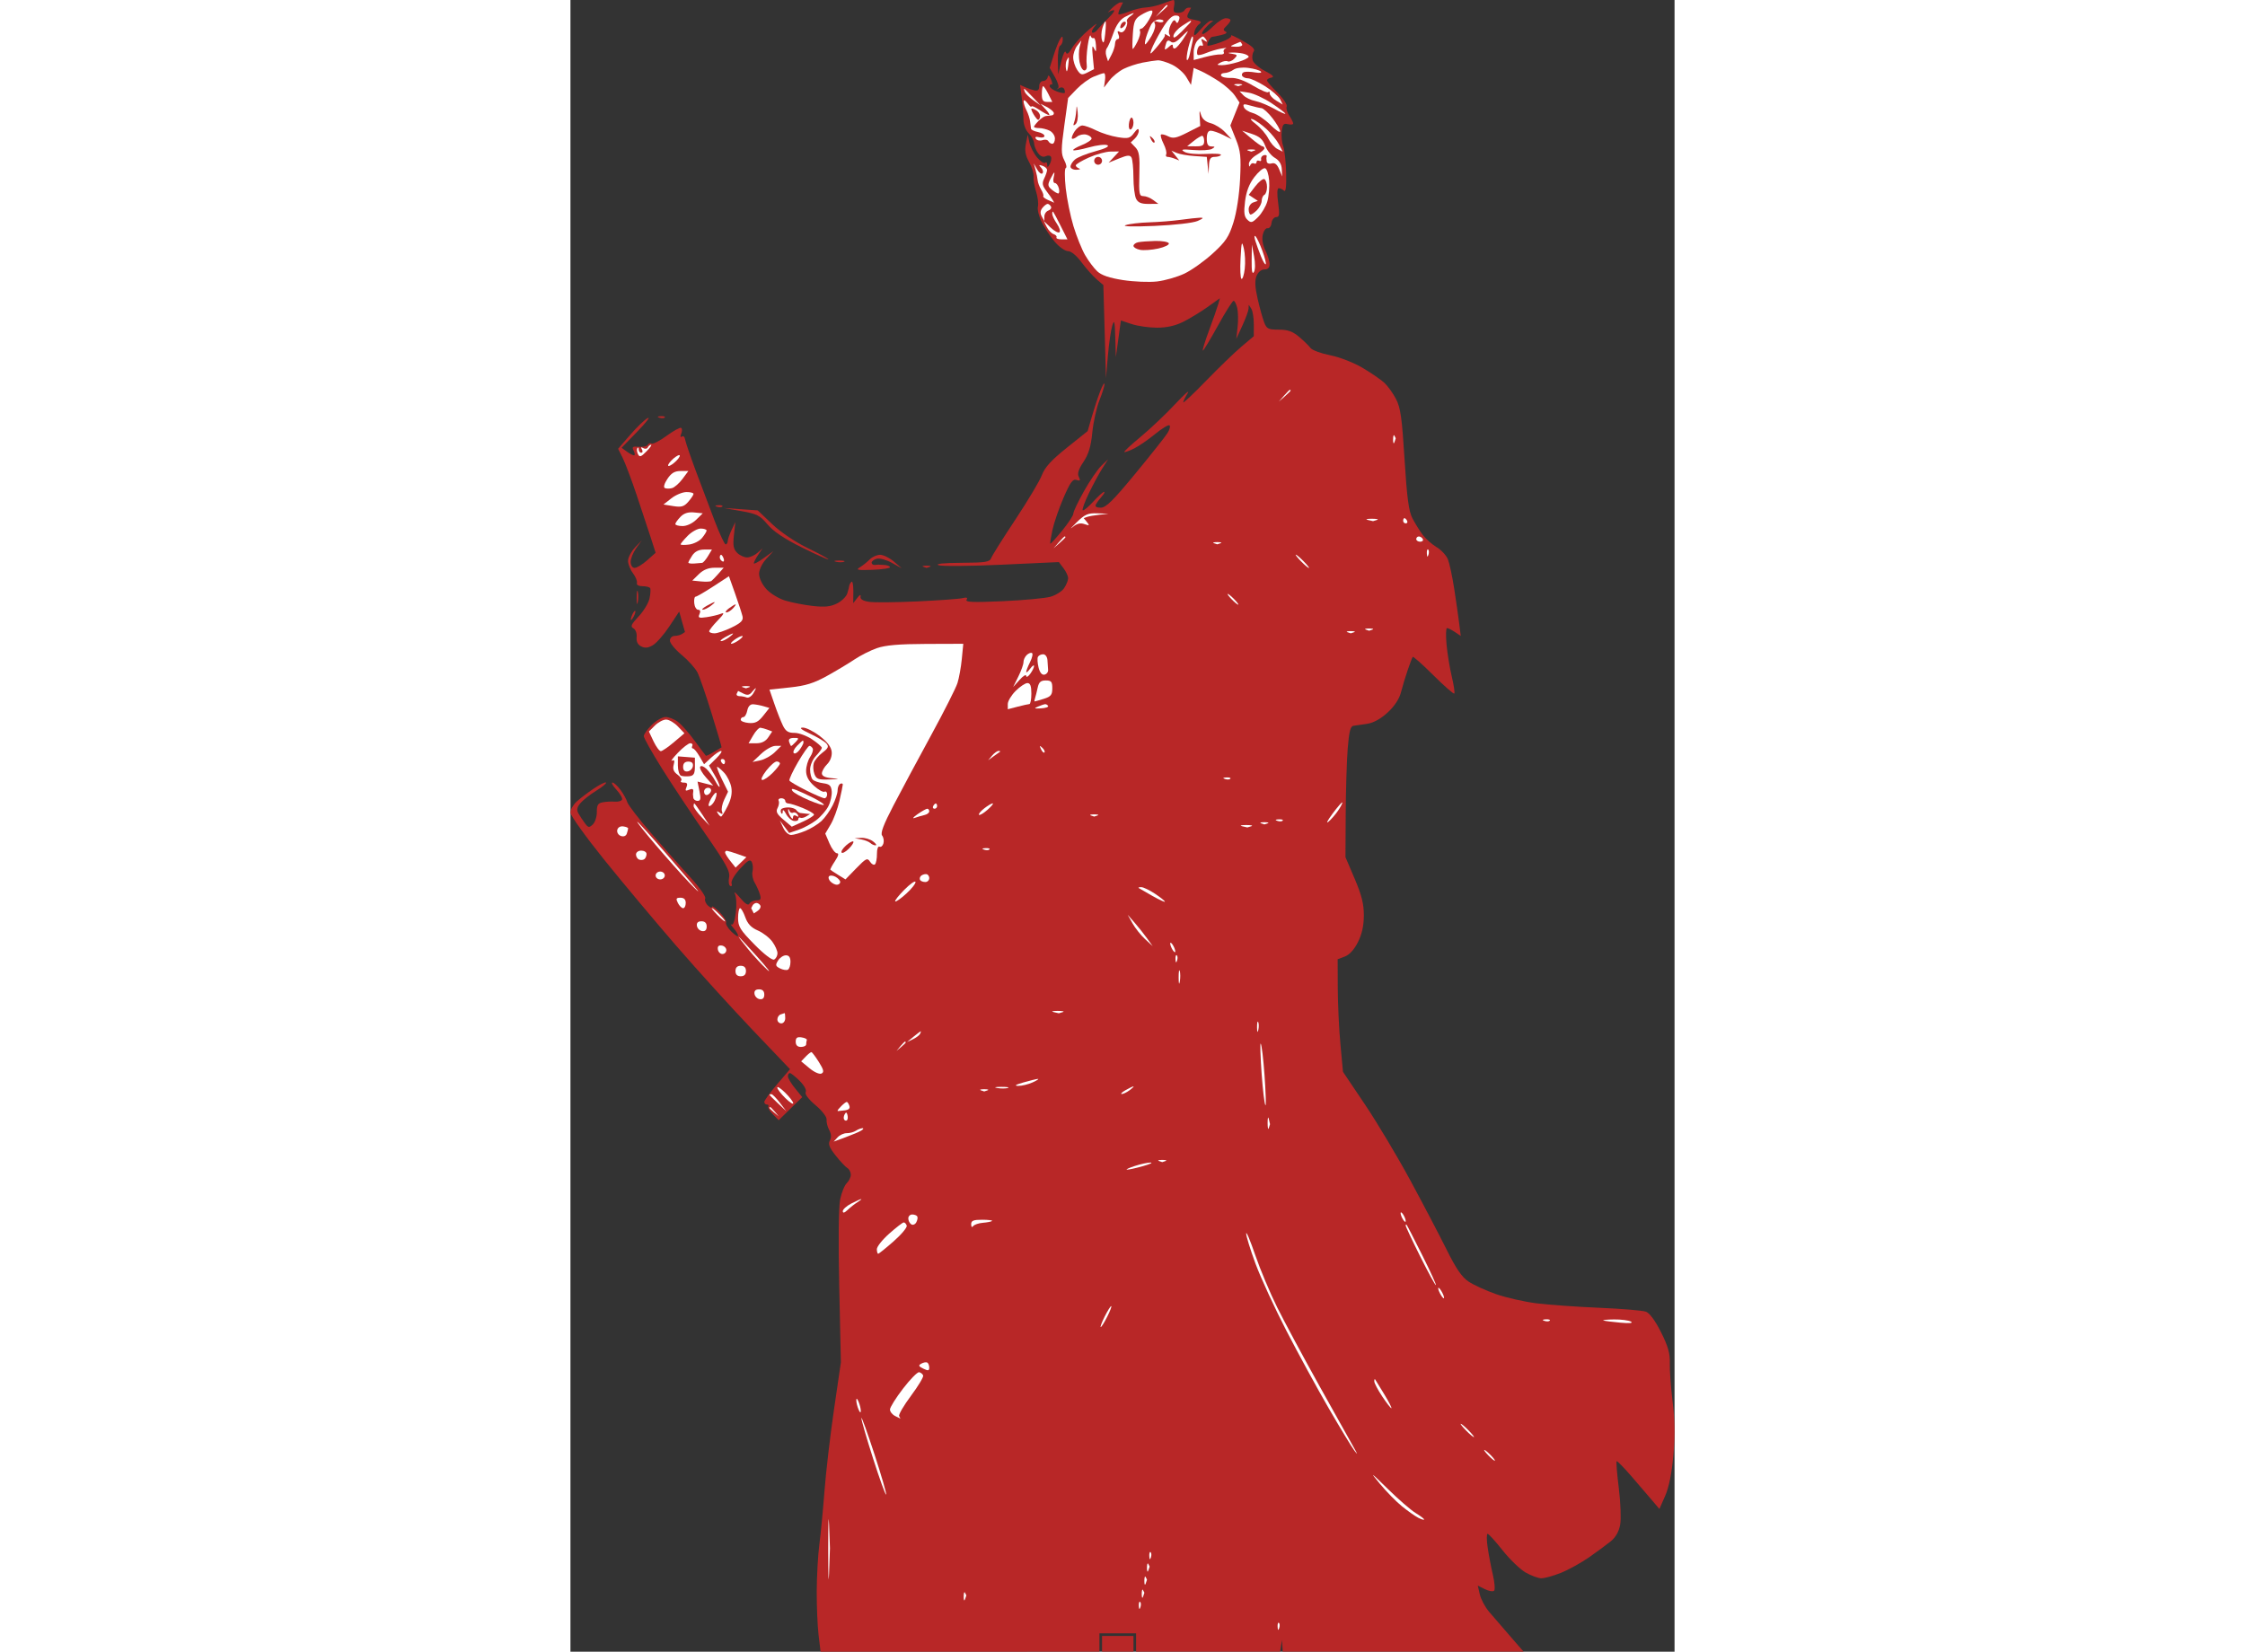 <svg id="svg" xmlns="http://www.w3.org/2000/svg" xmlns:xlink="http://www.w3.org/1999/xlink" version="1.1" width="690" height="507.75" preserveAspectRatio="xMidYMid meet" buffered-rendering="static" style="background: rgb(255, 255, 255);" viewBox="250.97 46.07 421.68 630.95"><rect x="250.97" y="46.07" width="421.68" height="630.95" fill="#333333" stroke="none"/><g><path d="M 481.25 46.076 C 480.837 46.118 478.925 46.759 477 47.5 C 475.075 48.241 472.262 48.882 470.75 48.924 C 469.238 48.966 466.312 49.676 464.25 50.503 C 462.188 51.329 460.387 51.779 460.25 51.503 C 460.113 51.226 460.45 50.1 461 49 L 462 47 L 461 47 C 460.45 47 458.972 48.013 457.716 49.25 C 456.459 50.487 455.897 51.155 456.466 50.733 C 457.035 50.312 457.95 49.97 458.5 49.975 C 459.05 49.979 458.15 51.292 456.5 52.893 C 454.85 54.494 452.938 56.523 452.25 57.402 C 451.562 58.281 450.663 58.778 450.25 58.506 C 449.837 58.234 450.4 57.015 451.5 55.796 C 452.6 54.577 451.475 55.289 449 57.378 C 446.525 59.466 443.643 62.598 442.596 64.338 C 441.206 66.647 440.55 67.095 440.165 66 C 439.874 65.175 439.096 66.75 438.437 69.5 L 437.238 74.5 L 437.119 69.25 C 437.053 66.362 437.45 63.775 438 63.5 C 438.55 63.225 438.993 62.212 438.985 61.25 C 438.972 59.751 438.827 59.715 437.981 61 C 437.437 61.825 436.319 64.638 435.496 67.25 L 434 72 L 436 75.5 C 437.1 77.425 437.663 79.297 437.25 79.66 L 436.5 80.321 L 437.75 79.66 C 438.438 79.297 439.225 79.45 439.5 80 C 439.775 80.55 439.887 81.231 439.75 81.514 C 439.613 81.797 438.262 81.572 436.75 81.014 C 435.238 80.456 434 79.55 434 79 C 434 78.45 434.337 78.161 434.75 78.357 C 435.163 78.554 435.05 77.66 434.5 76.37 C 433.844 74.833 433.414 74.538 433.25 75.513 C 433.113 76.331 432.325 77 431.5 77 C 430.667 77 430 77.889 430 79 C 430 80.385 429.462 80.881 428.25 80.613 C 427.288 80.401 425.645 79.838 424.601 79.363 L 422.701 78.5 L 423.333 83.5 C 423.681 86.25 423.973 89.963 423.983 91.75 C 423.993 93.648 424.832 95.832 426 97 C 427.1 98.1 428.014 99.787 428.032 100.75 C 428.049 101.713 428.713 103.4 429.506 104.5 C 430.448 105.806 431.479 106.24 432.475 105.75 C 433.314 105.338 434.225 105.45 434.5 106 C 434.775 106.55 434.564 107.787 434.03 108.75 C 433.279 110.106 433.06 110.162 433.058 109 C 433.057 108.175 432.706 107.83 432.278 108.233 C 431.85 108.636 430.467 107.736 429.204 106.233 C 427.942 104.73 426.618 102.15 426.262 100.5 L 425.616 97.5 L 424.915 101 C 424.398 103.586 424.721 105.414 426.152 108 C 427.218 109.925 427.981 112.4 427.847 113.5 C 427.713 114.6 428.143 117.188 428.802 119.25 C 429.461 121.312 429.775 123.9 429.5 125 C 429.225 126.1 429.9 128.8 431 131 C 432.1 133.2 434.35 136.575 436 138.5 C 437.65 140.425 439.9 142 441 142 C 442.192 142 444.273 143.717 446.151 146.25 C 447.885 148.588 450.472 151.506 451.901 152.735 L 454.5 154.969 L 455 172.735 L 455.5 190.5 L 456.225 182 C 456.624 177.325 457.373 172.15 457.889 170.5 C 458.681 167.97 458.863 168.674 459.048 175 L 459.268 182.5 L 460.231 175.5 L 461.195 168.5 L 465.347 169.872 C 467.631 170.627 471.975 171.246 475 171.247 C 478.702 171.249 481.971 170.516 485 169.005 C 487.475 167.771 491.637 165.239 494.25 163.38 L 499 160 L 498.375 162.25 C 498.032 163.488 496.457 167.988 494.875 172.25 C 493.294 176.512 492.225 180 492.5 180 C 492.775 180 495.363 175.714 498.25 170.474 C 501.137 165.235 503.837 160.96 504.25 160.974 C 504.663 160.989 505.286 162.238 505.636 163.75 C 505.985 165.262 506.046 168.525 505.771 171 L 505.27 175.5 L 507.574 170.5 C 508.841 167.75 509.912 164.825 509.954 164 L 510.031 162.5 L 511 164 C 511.533 164.825 511.966 167.525 511.961 170 L 511.953 174.5 L 507.226 178.496 C 504.627 180.694 498.567 186.544 493.759 191.496 C 488.952 196.448 485.014 200.162 485.009 199.75 C 485.004 199.338 485.769 197.762 486.709 196.25 C 487.649 194.738 485.47 196.65 481.867 200.5 C 478.264 204.35 472.323 209.975 468.664 213 C 465.004 216.025 462.233 218.613 462.505 218.75 C 462.777 218.887 464.462 218.275 466.25 217.388 C 468.038 216.501 471.637 214.026 474.25 211.888 C 476.863 209.75 479.337 208.245 479.75 208.544 C 480.163 208.843 479.825 210.17 479 211.494 C 478.175 212.818 472.663 219.773 466.75 226.95 C 458.194 237.337 455.49 240 453.5 240 C 451.819 240 451.214 239.591 451.652 238.75 C 452.011 238.062 453.023 236.698 453.902 235.717 C 454.781 234.737 455.163 233.949 454.75 233.967 C 454.337 233.985 452.461 235.688 450.58 237.75 C 448.699 239.812 446.914 241.275 446.613 241 C 446.312 240.725 447.371 237.8 448.966 234.5 C 450.561 231.2 452.868 226.925 454.093 225 L 456.32 221.5 L 453.724 224 C 452.296 225.375 449.299 229.762 447.064 233.75 C 444.829 237.738 443.016 241.562 443.035 242.25 C 443.055 242.938 441.142 245.86 438.785 248.743 C 436.428 251.627 434.383 253.877 434.239 253.743 C 434.096 253.61 434.464 251.25 435.056 248.5 C 435.649 245.75 437.567 240.194 439.317 236.154 C 441.88 230.239 442.841 228.925 444.25 229.404 C 445.652 229.882 445.826 229.652 445.124 228.25 C 444.494 226.994 444.998 225.372 446.908 222.5 C 448.877 219.54 449.755 216.614 450.285 211.25 C 450.678 207.262 451.9 201.75 453 199 C 454.1 196.25 454.968 193.438 454.93 192.75 C 454.891 192.062 454.16 193.3 453.306 195.5 C 452.451 197.7 451.021 202.032 450.126 205.128 L 448.5 210.755 L 440.532 217.128 C 434.63 221.847 432.166 224.547 431.032 227.535 C 430.189 229.754 425.631 237.404 420.902 244.535 C 416.172 251.666 412.01 258.288 411.652 259.25 C 411.089 260.762 409.538 261.009 400.25 261.063 C 393.474 261.103 390.239 261.437 391.5 261.966 C 392.6 262.428 403.4 262.351 415.5 261.794 L 437.5 260.781 L 439.292 263.141 C 440.278 264.438 441.069 266.175 441.05 267 C 441.031 267.825 440.337 269.512 439.508 270.75 C 438.678 271.988 436.312 273.466 434.25 274.037 C 432.188 274.607 423.975 275.368 416 275.728 C 404.894 276.23 401.676 276.104 402.25 275.192 C 402.778 274.352 402.334 274.163 400.75 274.553 C 399.512 274.857 391.75 275.419 383.5 275.803 C 375.25 276.186 366.925 276.261 365 275.968 C 362.648 275.61 361.587 274.955 361.764 273.968 C 361.933 273.035 361.471 273.229 360.498 274.5 L 358.966 276.5 L 359.011 272 C 359.035 269.525 358.706 267.875 358.278 268.333 C 357.85 268.792 357.478 269.467 357.451 269.833 C 357.424 270.2 357.086 271.512 356.701 272.75 C 356.315 273.988 354.538 275.723 352.75 276.607 C 350.28 277.829 348.059 278.052 343.5 277.54 C 340.2 277.168 335.475 276.248 333 275.494 C 330.5 274.733 327.278 272.763 325.75 271.062 C 324.14 269.269 323.007 266.86 323.018 265.25 C 323.028 263.661 324.189 261.253 325.768 259.546 L 328.5 256.591 L 324.75 259.296 C 322.688 260.783 320.997 261.663 320.992 261.25 C 320.988 260.837 321.744 259.375 322.673 258 L 324.362 255.5 L 322.431 257.225 C 321.369 258.173 319.6 258.975 318.5 259.007 C 317.4 259.039 315.681 258.263 314.679 257.283 C 313.223 255.857 312.966 254.498 313.399 250.5 L 313.941 245.5 L 312.516 248.5 C 311.732 250.15 311.07 252.062 311.045 252.75 C 311.02 253.438 310.663 254.014 310.25 254.03 C 309.837 254.047 307.985 250.109 306.134 245.28 C 304.283 240.451 301.011 231.775 298.863 226 C 296.716 220.225 294.855 214.753 294.729 213.841 C 294.603 212.928 294.06 212.478 293.522 212.841 C 292.927 213.242 292.829 212.814 293.272 211.75 C 293.672 210.787 293.663 209.784 293.25 209.52 C 292.837 209.257 290.363 210.607 287.75 212.52 C 285.137 214.434 282.55 215.775 282 215.5 C 281.45 215.225 280.775 215.45 280.5 216 C 280.225 216.55 278.7 216.887 277.111 216.75 C 274.655 216.537 274.356 216.762 275.111 218.25 C 275.6 219.213 275.663 220.008 275.25 220.017 C 274.837 220.026 273.6 219.378 272.5 218.576 L 270.5 217.119 L 276.5 210.944 C 279.8 207.548 281.6 205.213 280.5 205.755 C 279.4 206.297 276.403 209.162 273.84 212.121 L 269.181 217.5 L 270.923 221 C 271.881 222.925 274.254 229.225 276.196 235 C 278.137 240.775 280.575 248.137 281.613 251.36 L 283.5 257.219 L 280.25 260.11 C 278.462 261.699 276.325 263 275.5 263 C 274.621 263 273.986 262.068 273.965 260.75 C 273.946 259.512 274.89 257.15 276.063 255.5 L 278.195 252.5 L 275.598 255.25 C 274.169 256.762 272.984 259.012 272.965 260.25 C 272.946 261.488 273.779 263.625 274.816 265 C 275.853 266.375 276.544 268.062 276.351 268.75 C 276.137 269.51 276.98 270 278.5 270 C 279.875 270 281.187 270.337 281.416 270.75 C 281.645 271.163 281.532 272.924 281.166 274.664 C 280.8 276.404 278.925 279.503 277 281.551 C 274.147 284.585 273.777 285.422 275 286.076 C 275.858 286.536 276.393 287.974 276.25 289.44 C 276.081 291.166 276.652 292.326 278 293 C 279.455 293.727 280.682 293.591 282.5 292.5 C 283.875 291.675 286.688 288.454 288.75 285.342 L 292.5 279.684 L 293.605 283.592 L 294.71 287.5 L 293.605 288.235 C 292.997 288.639 291.712 288.976 290.75 288.985 C 289.773 288.993 288.98 289.773 288.955 290.75 C 288.93 291.712 290.955 294.188 293.455 296.25 C 295.955 298.312 298.675 301.35 299.5 303 C 300.325 304.65 302.769 311.738 304.931 318.75 C 307.094 325.762 308.781 331.524 308.681 331.553 C 308.582 331.582 307.262 332.369 305.75 333.303 C 304.238 334.236 302.86 334.887 302.688 334.75 C 302.517 334.613 300.604 332.065 298.438 329.09 C 296.272 326.114 293.375 322.836 292 321.805 C 290.625 320.774 288.488 319.946 287.25 319.965 C 286.012 319.984 283.65 321.35 282 323 C 280.35 324.65 278.989 326.562 278.976 327.25 C 278.962 327.938 282.047 333.45 285.83 339.5 C 289.614 345.55 297.076 356.8 302.412 364.5 C 310.492 376.158 312.021 378.96 311.557 381.25 C 311.251 382.762 311.45 384.225 312 384.5 C 312.55 384.775 312.775 384.325 312.5 383.5 C 312.217 382.652 313.629 380.231 315.75 377.928 C 318.794 374.622 319.641 374.152 320.25 375.428 C 320.663 376.293 320.775 377.9 320.5 379 C 320.225 380.1 320.601 382.012 321.336 383.25 C 322.07 384.488 322.97 386.512 323.336 387.75 C 323.869 389.555 323.604 390 322 390 C 320.9 390 319.7 390.562 319.333 391.25 C 318.877 392.105 317.735 391.393 315.723 389 C 314.105 387.075 313.229 386.4 313.778 387.5 C 314.33 388.606 314.491 391.811 314.138 394.672 C 313.764 397.706 313.087 399.598 312.5 399.25 C 311.95 398.923 312.276 399.521 313.225 400.578 C 314.173 401.635 314.972 402.95 315 403.5 C 315.028 404.05 313.899 403.375 312.49 402 C 311.082 400.625 310.144 399.05 310.406 398.5 C 310.668 397.95 309.549 396.15 307.92 394.5 C 306.291 392.85 304.987 391.95 305.023 392.5 C 305.059 393.05 304.369 392.825 303.488 392 C 302.607 391.175 302.137 389.938 302.443 389.25 C 302.75 388.562 300.188 384.944 296.75 381.208 C 293.312 377.473 286.623 369.936 281.884 364.458 C 277.145 358.981 273.002 353.6 272.678 352.5 C 272.353 351.4 271.168 349.262 270.044 347.75 C 268.92 346.238 267.55 345 267 345 C 266.45 345 267.141 346.238 268.536 347.75 C 269.931 349.262 270.898 350.95 270.685 351.5 C 270.472 352.05 269.218 352.411 267.899 352.301 C 266.579 352.192 264.488 352.305 263.25 352.551 C 261.458 352.909 261.009 353.661 261.045 356.25 C 261.069 358.038 260.379 360.175 259.512 361 C 258.105 362.338 257.774 362.284 256.45 360.5 C 255.634 359.4 254.524 357.712 253.983 356.75 C 253.263 355.467 253.467 354.438 254.75 352.895 C 255.712 351.738 258.428 349.6 260.784 348.145 C 263.141 346.69 264.835 345.275 264.55 345 C 264.264 344.725 262.111 345.795 259.765 347.378 C 257.419 348.961 254.476 351.211 253.224 352.378 C 251.973 353.545 250.956 355.4 250.966 356.5 C 250.975 357.6 256.783 365.7 263.872 374.5 C 270.961 383.3 283.391 398.15 291.495 407.5 C 299.599 416.85 312.663 431.25 320.526 439.5 L 334.823 454.5 L 329.911 460.25 C 327.21 463.413 325 466.45 325 467 C 325 467.55 325.45 468 326 468 C 326.55 468 326.787 468.337 326.526 468.75 C 326.266 469.163 327.053 470.508 328.276 471.739 L 330.5 473.978 L 335 469.576 L 339.5 465.175 L 336.778 461.838 C 335.281 460.002 334.043 457.938 334.028 457.25 C 334.013 456.562 334.337 455.99 334.75 455.979 C 335.163 455.967 336.85 457.305 338.5 458.952 C 340.25 460.699 341.218 462.478 340.822 463.223 C 340.402 464.014 341.828 465.927 344.572 468.25 C 347.106 470.396 348.912 472.748 348.795 473.75 C 348.682 474.712 349.132 476.512 349.795 477.75 C 350.598 479.249 350.682 480.584 350.048 481.75 C 349.319 483.09 349.839 484.438 352.267 487.5 C 354.012 489.7 356.015 491.837 356.719 492.25 C 357.424 492.663 358.02 493.788 358.045 494.75 C 358.069 495.712 357.383 497.175 356.519 498 C 355.656 498.825 354.511 501.637 353.975 504.25 C 353.385 507.126 353.248 520.344 353.628 537.75 L 354.255 566.5 L 351.625 584.5 C 350.179 594.4 348.548 608.35 348.002 615.5 C 347.456 622.65 346.571 631.875 346.036 636 C 345.5 640.125 345.045 648.225 345.026 654 C 345.006 659.775 345.329 667.317 345.745 670.761 L 346.5 677.022 L 399.75 677.011 L 453 677 L 453 673.5 L 453 670 L 460 670 L 467 670 L 467 673.5 L 467 677 L 494.5 677 L 522 677 L 522.364 674.75 L 522.728 672.5 L 522.864 674.75 L 523 677 L 569 677 L 615 677 L 609.75 670.964 C 606.862 667.644 603.274 663.482 601.776 661.714 C 600.278 659.946 598.703 656.985 598.276 655.134 L 597.5 651.768 L 600.238 653.134 C 601.744 653.885 603.319 654.144 603.738 653.709 C 604.157 653.274 603.949 650.574 603.277 647.709 C 602.604 644.844 601.704 640.131 601.277 637.234 C 600.849 634.338 600.837 631.976 601.25 631.984 C 601.663 631.993 604.226 634.812 606.946 638.25 C 609.667 641.688 613.604 645.498 615.696 646.717 C 617.788 647.936 620.513 648.949 621.75 648.967 C 622.987 648.985 626.362 648.053 629.25 646.895 C 632.138 645.737 636.975 643.065 640 640.958 C 643.025 638.851 646.773 636.086 648.329 634.814 C 650.169 633.309 651.412 631.101 651.885 628.5 C 652.285 626.3 652.048 620 651.358 614.5 C 650.669 609 650.306 604.388 650.552 604.25 C 650.799 604.112 653.427 606.812 656.394 610.25 C 659.361 613.688 662.931 617.85 664.327 619.5 L 666.865 622.5 L 669.062 617.5 C 670.503 614.219 671.582 608.89 672.2 602 C 672.873 594.511 672.79 588.633 671.912 581.5 C 671.235 576 670.752 569.362 670.84 566.75 C 670.963 563.11 670.182 560.364 667.5 555 C 665.322 550.644 663.15 547.677 661.75 547.144 C 660.513 546.674 652.525 545.999 644 545.645 C 635.475 545.291 624.675 544.525 620 543.943 C 615.325 543.361 608.35 541.783 604.5 540.435 C 600.65 539.088 595.925 536.933 594 535.646 C 591.415 533.916 589.216 530.717 585.587 523.402 C 582.884 517.956 576.659 506.075 571.752 497 C 566.845 487.925 559.048 474.875 554.424 468 L 546.017 455.5 L 545.042 445 C 544.506 439.225 544.048 429.55 544.025 423.5 L 543.982 412.5 L 546.741 411.458 C 548.484 410.8 550.324 408.774 551.736 405.958 C 553.265 402.908 553.976 399.683 553.986 395.75 C 553.997 391.382 553.155 388.016 550.484 381.75 L 546.968 373.5 L 547.058 357 C 547.108 347.925 547.452 336.68 547.824 332.01 C 548.337 325.567 548.862 323.473 550 323.327 C 550.825 323.22 553.188 322.878 555.25 322.567 C 557.669 322.201 560.446 320.669 563.072 318.25 C 565.696 315.834 567.51 313.077 568.172 310.5 C 568.737 308.3 569.894 304.475 570.743 302 C 571.593 299.525 572.448 297.275 572.645 297 C 572.842 296.725 576.391 299.875 580.533 304 C 584.675 308.125 588.274 311.275 588.531 311 C 588.788 310.725 588.355 307.8 587.568 304.5 C 586.78 301.2 585.881 295.688 585.568 292.25 C 585.256 288.812 585.337 285.997 585.75 285.992 C 586.163 285.988 587.513 286.663 588.75 287.492 L 591 289 L 590.408 284.25 C 590.083 281.637 589.226 275.675 588.504 271 C 587.782 266.325 586.698 261.262 586.096 259.75 C 585.493 258.238 583.538 256.127 581.75 255.06 C 579.962 253.993 577.557 251.856 576.405 250.31 C 575.253 248.765 573.5 245.925 572.51 244 C 571.126 241.31 570.437 236.105 569.531 221.5 C 568.553 205.726 568 201.821 566.274 198.5 C 565.13 196.3 563.138 193.519 561.847 192.32 C 560.556 191.122 556.8 188.544 553.5 186.593 C 550.071 184.565 544.759 182.499 541.102 181.772 C 537.583 181.073 534.208 179.82 533.602 178.99 C 532.996 178.159 531.038 176.247 529.25 174.74 C 526.76 172.641 524.948 172 521.5 172 C 517.517 172 516.877 171.684 515.929 169.25 C 515.339 167.738 514.214 163.688 513.429 160.25 C 512.414 155.811 512.29 153.276 513 151.5 C 513.6 150 514.8 149 516 149 C 517.333 149 518 148.333 518 147 C 518 145.9 517.27 143.537 516.378 141.75 C 515.382 139.756 514.996 137.437 515.378 135.75 C 515.72 134.238 516.552 133.113 517.226 133.25 C 517.901 133.387 518.576 132.488 518.726 131.25 C 518.877 130.012 519.675 129 520.5 129 C 521.743 129 521.871 128.054 521.25 123.489 C 520.773 119.982 520.864 117.976 521.5 117.972 C 522.05 117.969 522.95 118.398 523.5 118.926 C 524.164 119.562 524.439 117.298 524.318 112.192 C 524.219 107.962 523.714 103.375 523.197 102 C 522.68 100.625 522.424 98.037 522.629 96.25 C 522.934 93.576 523.355 93.089 525 93.5 C 526.1 93.775 527.003 93.662 527.008 93.25 C 527.012 92.838 526.337 91.487 525.508 90.25 C 524.678 89.013 524.236 87.438 524.524 86.75 C 524.813 86.062 523.231 83.7 521.009 81.5 C 518.786 79.3 516.976 77.162 516.984 76.75 C 516.993 76.338 517.788 75.863 518.75 75.696 C 519.947 75.489 519.157 74.699 516.25 73.196 C 513.913 71.988 511.775 70.1 511.5 69 C 511.225 67.9 511.413 66.438 511.918 65.75 C 512.578 64.85 511.387 63.697 507.668 61.633 C 504.826 60.056 502.854 59.156 503.288 59.633 C 503.721 60.11 501.921 61.273 499.288 62.219 C 496.654 63.164 494.387 63.726 494.25 63.469 C 494.113 63.211 494.337 62.357 494.75 61.571 C 495.163 60.785 495.725 60.147 496 60.153 C 496.275 60.159 497.85 59.851 499.5 59.469 C 501.35 59.041 502 58.53 501.197 58.137 C 500.17 57.635 500.233 57.182 501.491 56 C 502.37 55.175 503.069 54.163 503.045 53.75 C 503.02 53.337 502.212 53.012 501.25 53.028 C 500.288 53.043 498.15 54.406 496.5 56.056 C 494.85 57.706 493.05 59.063 492.5 59.072 C 491.95 59.082 492.175 58.282 493 57.295 C 493.825 56.308 494.95 55.169 495.5 54.765 L 496.5 54.031 L 495.5 54.006 C 494.95 53.993 493.247 55.449 491.716 57.241 C 489.506 59.827 488.99 60.087 489.216 58.5 C 489.372 57.4 490.175 55.999 491 55.387 C 492.235 54.471 491.925 54.161 489.25 53.637 C 486.4 53.078 486.123 52.754 487 51 L 488 49 L 487 49 C 486.45 49 485.775 49.45 485.5 50 C 485.225 50.55 484.1 51 483 51 C 481.4 51 481.1 50.5 481.5 48.5 C 481.775 47.125 481.663 46.034 481.25 46.076 Z " class="odd" fill="#b82727"></path><path d="M 478.75 47.967 C 478.887 47.985 479.015 48.112 479.033 48.25 C 479.051 48.388 478.038 49.4 476.783 50.5 L 474.5 52.5 L 476.5 50.217 C 477.6 48.962 478.613 47.949 478.75 47.967 Z " class="even" fill="#ffffff"></path><path d="M 472.75 50.091 C 473.59 50.03 473.344 51.148 472 53.5 C 470.9 55.425 469.55 57 469 57 C 468.45 57 468.225 57.45 468.5 58 C 468.775 58.55 468.325 60.35 467.5 62 C 466.675 63.65 465.865 64.888 465.7 64.75 C 465.536 64.612 465.565 62.025 465.765 59 C 466.076 54.309 466.524 53.256 468.815 51.841 C 470.292 50.929 472.062 50.142 472.75 50.091 Z " class="even" fill="#ffffff"></path><path d="M 466 51.072 C 466.275 51.067 465.718 51.612 464.763 52.282 C 463.807 52.952 463.245 53.837 463.513 54.25 C 463.781 54.663 463.55 55.9 463 57 C 462.39 58.22 461.521 58.708 460.772 58.25 C 459.9 57.718 459.755 58.008 460.272 59.25 C 460.682 60.236 460.563 61 460 61 C 459.45 61 458.984 61.788 458.965 62.75 C 458.945 63.712 458.336 65.625 457.61 67 L 456.291 69.5 L 455.641 67.5 C 455.284 66.4 455.366 65.05 455.824 64.5 C 456.281 63.95 457.408 61.362 458.328 58.75 C 459.441 55.587 460.919 53.512 462.75 52.54 C 464.262 51.737 465.725 51.076 466 51.072 Z " class="even" fill="#ffffff"></path><path d="M 482 52 C 483.477 52 483.836 52.458 483.373 53.75 C 482.921 55.01 482.571 55.145 482.123 54.234 C 481.704 53.382 481.091 53.791 480.25 55.484 C 479.562 56.868 479.333 58.562 479.74 59.25 C 480.231 60.079 480.062 60.247 479.24 59.75 L 478 59 L 477.973 59.75 C 477.958 60.163 476.603 62.075 474.961 64 C 472.391 67.013 472.098 67.152 472.856 65 C 473.341 63.625 475.147 60.138 476.869 57.25 C 478.98 53.71 480.652 52 482 52 Z " class="even" fill="#ffffff"></path><path d="M 475.806 53.5 C 476.908 53.5 477.627 53.837 477.405 54.25 C 477.182 54.663 476.212 54.728 475.25 54.396 C 474.001 53.965 473.694 54.18 474.177 55.146 C 474.549 55.891 473.986 57.962 472.927 59.75 C 471.867 61.538 470.775 63 470.5 63 C 470.225 63 470.381 61.763 470.846 60.25 C 471.311 58.737 472.167 56.6 472.747 55.5 C 473.328 54.4 474.704 53.5 475.806 53.5 Z " class="even" fill="#ffffff"></path><path d="M 455.339 54.25 C 455.526 54.388 455.464 56.525 455.201 59 C 454.845 62.35 454.54 62.989 454.006 61.5 C 453.611 60.4 453.673 58.263 454.144 56.75 C 454.615 55.237 455.153 54.112 455.339 54.25 Z " class="even" fill="#ffffff"></path><path d="M 463 54.517 C 462.725 54.233 462.15 54.337 461.722 54.75 C 461.294 55.163 460.949 55.95 460.956 56.5 C 460.962 57.05 461.537 56.945 462.233 56.267 C 462.93 55.588 463.275 54.801 463 54.517 Z " class="odd" fill="#b82727"></path><path d="M 487.75 54.007 C 487.887 54.003 488.008 54.112 488.018 54.25 C 488.028 54.388 486.46 56.075 484.534 58 C 482.064 60.469 481.101 60.983 481.266 59.746 C 481.395 58.782 482.85 57.097 484.5 56.003 C 486.15 54.908 487.613 54.01 487.75 54.007 Z " class="even" fill="#ffffff"></path><path d="M 486.75 57.974 C 486.887 57.988 486.1 59.35 485 61 C 483.9 62.65 482.55 64.225 482 64.5 C 481.45 64.775 481.02 64.438 481.045 63.75 C 481.076 62.862 480.628 62.935 479.5 64 C 478.626 64.825 477.931 65.162 477.955 64.75 C 477.98 64.338 478.225 63.325 478.5 62.5 C 478.848 61.455 479.379 61.3 480.25 61.988 C 481.133 62.686 482.233 62.239 484 60.462 C 485.375 59.08 486.613 57.96 486.75 57.974 Z " class="even" fill="#ffffff"></path><path d="M 449.631 59.75 C 449.834 60.438 450.337 60.819 450.75 60.597 C 451.163 60.376 451.576 61.614 451.669 63.347 C 451.811 66.008 451.691 66.188 450.901 64.5 C 450.232 63.072 450.102 63.93 450.446 67.5 L 450.928 72.5 L 448.464 73.75 C 446.278 74.859 445.83 74.746 444.492 72.75 C 443.663 71.513 442.98 69.375 442.975 68 C 442.97 66.625 443.672 64.6 444.535 63.5 L 446.104 61.5 L 445.447 64 C 445.087 65.375 445.063 67.963 445.396 69.75 C 445.728 71.537 446.562 72.991 447.25 72.98 C 447.98 72.969 448.35 72.033 448.14 70.73 C 447.942 69.504 448.113 66.25 448.521 63.5 C 448.929 60.75 449.429 59.062 449.631 59.75 Z " class="even" fill="#ffffff"></path><path d="M 488.5 60 C 488.775 60 488.817 60.788 488.593 61.75 C 488.369 62.712 487.908 64.85 487.568 66.5 C 487.229 68.15 486.719 69.275 486.436 69 C 486.152 68.725 486.388 66.588 486.96 64.25 C 487.532 61.913 488.225 60 488.5 60 Z " class="even" fill="#ffffff"></path><path d="M 492.5 60 C 492.775 60 493.337 60.558 493.75 61.24 C 494.301 62.152 494.109 62.218 493.022 61.49 C 491.848 60.704 491.693 60.861 492.272 62.25 C 492.71 63.302 492.601 63.801 492 63.5 C 491.45 63.225 490.77 63.788 490.489 64.75 C 490.209 65.713 490.206 66.725 490.483 67 C 490.761 67.275 492.228 66.974 493.744 66.331 C 495.26 65.688 497.85 64.919 499.5 64.621 C 501.15 64.323 501.938 64.287 501.25 64.54 C 500.562 64.793 500.225 65.45 500.5 66 C 500.775 66.55 500.212 66.942 499.25 66.871 C 498.288 66.8 495.587 67.25 493.25 67.871 L 489 69 L 489 66 C 489 64.35 489.675 62.325 490.5 61.5 C 491.325 60.675 492.225 60 492.5 60 Z " class="even" fill="#ffffff"></path><path d="M 506.75 62.07 C 506.887 62.032 507.225 62.45 507.5 63 C 507.776 63.553 506.769 63.969 505.25 63.93 C 502.813 63.867 502.728 63.762 504.5 63 C 505.6 62.527 506.613 62.109 506.75 62.07 Z " class="even" fill="#ffffff"></path><path d="M 503.5 66.15 C 504.6 66.082 506.512 66.246 507.75 66.514 C 508.988 66.781 510.001 67.338 510.002 67.75 C 510.003 68.162 508.203 69.062 506.002 69.75 C 503.801 70.438 500.988 70.986 499.75 70.97 C 497.757 70.943 497.7 70.829 499.25 69.97 C 500.212 69.436 501.45 69.225 502 69.5 C 502.55 69.775 503.675 69.325 504.5 68.5 C 505.833 67.167 505.75 66.96 503.75 66.636 C 501.851 66.329 501.812 66.253 503.5 66.15 Z " class="even" fill="#ffffff"></path><path d="M 441.25 68.011 C 441.387 68.017 441.301 69.479 441.057 71.261 C 440.755 73.467 440.494 73.862 440.238 72.5 C 440.031 71.4 440.118 69.938 440.431 69.25 C 440.744 68.562 441.113 68.005 441.25 68.011 Z " class="even" fill="#ffffff"></path><path d="M 475.25 69.11 C 476.212 69.049 478.661 69.787 480.691 70.75 C 482.721 71.713 485.188 73.85 486.173 75.5 L 487.964 78.5 L 488.482 75.25 L 489 72 L 491.75 73.207 C 493.262 73.87 496.413 75.67 498.75 77.207 C 501.087 78.743 503.788 81.179 504.75 82.62 L 506.5 85.241 L 504.75 89.62 L 503 94 L 505.103 99.25 C 506.906 103.75 507.136 105.929 506.716 114.5 C 506.425 120.438 505.4 127.14 504.192 131 C 502.469 136.507 501.268 138.316 496.329 142.842 C 493.123 145.779 488.25 149.256 485.5 150.568 C 482.75 151.88 478.025 153.239 475 153.589 C 471.975 153.938 466.125 153.7 462 153.06 C 456.802 152.253 453.78 151.221 452.155 149.698 C 450.865 148.489 448.778 145.7 447.516 143.5 C 446.255 141.3 444.264 136.35 443.091 132.5 C 441.918 128.65 440.585 122.125 440.129 118 C 439.672 113.875 439.681 110.388 440.149 110.25 C 440.617 110.112 440.355 108.763 439.567 107.25 C 438.321 104.86 438.324 103.124 439.589 94 L 441.046 83.5 L 444.273 80.131 C 446.048 78.278 448.962 76.14 450.75 75.381 C 452.538 74.621 454.337 74.009 454.75 74.02 C 455.163 74.031 455.326 75.268 455.114 76.77 L 454.729 79.5 L 456.864 76.75 C 458.039 75.237 460.462 73.27 462.25 72.378 C 464.038 71.486 467.3 70.411 469.5 69.988 C 471.7 69.565 474.288 69.17 475.25 69.11 Z " class="even" fill="#ffffff"></path><path d="M 509.799 72 C 511.981 72.275 514.157 72.899 514.633 73.387 C 515.135 73.9 514.237 74.051 512.5 73.745 C 510.85 73.454 508.938 73.393 508.25 73.608 C 507.562 73.824 507.225 74.45 507.5 75 C 507.775 75.55 508.788 75.994 509.75 75.986 C 510.712 75.978 513.638 77.328 516.25 78.986 C 518.862 80.644 521.45 82.9 522 84 L 523 86 L 520.5 84.5 C 519.125 83.675 518.013 82.438 518.028 81.75 C 518.043 81.062 517.818 80.838 517.528 81.25 C 517.237 81.662 514.638 80.578 511.75 78.841 C 508.375 76.81 505.339 75.738 503.25 75.841 C 501.462 75.928 499.775 75.55 499.5 75 C 499.225 74.45 499.788 73.986 500.75 73.968 C 501.712 73.951 503.25 73.388 504.166 72.718 C 505.142 72.004 507.474 71.707 509.799 72 Z " class="even" fill="#ffffff"></path><path d="M 506 78.158 C 507.375 78.158 507.938 78.347 507.25 78.579 L 506 79 L 504.75 78.579 C 504.062 78.347 504.625 78.158 506 78.158 Z " class="even" fill="#ffffff"></path><path d="M 431.5 79 C 431.775 79 432.675 80.35 433.5 82 L 435 85 L 433 85 C 431.444 85 431 84.333 431 82 C 431 80.35 431.225 79 431.5 79 Z " class="even" fill="#ffffff"></path><path d="M 424.25 79.979 C 424.387 79.967 425.85 81.39 427.5 83.141 L 430.5 86.325 L 427.792 84.413 C 426.303 83.361 424.841 81.938 424.542 81.25 C 424.244 80.562 424.113 79.99 424.25 79.979 Z " class="even" fill="#ffffff"></path><path d="M 510 81.47 C 511.925 81.766 515.862 83.582 518.75 85.504 C 521.638 87.427 524 89.225 524 89.5 C 524 89.775 522.087 88.93 519.75 87.621 C 517.413 86.313 514.15 84.976 512.5 84.65 C 510.85 84.324 508.825 83.354 508 82.495 L 506.5 80.932 L 510 81.47 Z " class="even" fill="#ffffff"></path><path d="M 425.549 85.5 C 426.366 86.6 427.026 87.162 427.017 86.75 C 427.008 86.338 428.35 86.9 430 88 C 431.65 89.1 433.337 90.015 433.75 90.033 C 434.163 90.051 433.6 89.085 432.5 87.887 L 430.5 85.709 L 432.75 86.854 C 433.988 87.485 435.225 88.45 435.5 89 C 435.775 89.55 435.438 90.067 434.75 90.15 C 434.062 90.233 433.05 90.345 432.5 90.4 C 431.95 90.455 430.712 91.287 429.75 92.25 C 428.788 93.213 428 94.225 428 94.5 C 428 94.775 428.9 95 430 95 C 431.1 95 432.9 95.45 434 96 C 435.1 96.55 436 97.9 436 99 C 436 100.1 435.55 101 435 101 C 434.45 101 433.775 100.55 433.5 100 C 433.225 99.45 432.212 99.275 431.25 99.61 C 430.288 99.946 429.163 99.721 428.75 99.11 C 428.254 98.376 428.677 98.169 430 98.5 C 431.1 98.775 432 98.55 432 98 C 432 97.45 430.875 96.775 429.5 96.5 C 428.125 96.225 426.943 95.662 426.872 95.25 C 426.802 94.838 426.648 93.6 426.53 92.5 C 426.412 91.4 425.794 89.487 425.157 88.25 C 424.521 87.013 424.014 85.438 424.032 84.75 C 424.049 84.062 424.732 84.4 425.549 85.5 Z " class="even" fill="#ffffff"></path><path d="M 444.698 89 C 444.397 86.213 444.287 86.06 444.16 88.25 C 444.072 89.763 443.709 91.787 443.353 92.75 C 442.879 94.03 443.024 94.232 443.891 93.5 C 444.544 92.949 444.906 90.93 444.698 89 Z " class="odd" fill="#b82727"></path><path d="M 510.559 86.376 C 512.176 86.857 514.114 87.307 514.864 87.376 C 515.614 87.444 517.527 89.188 519.114 91.25 C 520.701 93.312 522.007 95.562 522.016 96.25 C 522.024 96.938 520.337 95.813 518.266 93.752 C 516.195 91.69 513.193 89.665 511.596 89.252 C 509.999 88.838 508.45 87.825 508.155 87 C 507.714 85.768 508.144 85.657 510.559 86.376 Z " class="even" fill="#ffffff"></path><path d="M 428.907 88.25 C 427.858 87.562 426.992 87.338 426.983 87.75 C 426.974 88.162 427.581 89.4 428.332 90.5 C 429.457 92.146 429.798 92.234 430.257 91 C 430.572 90.152 429.986 88.957 428.907 88.25 Z " class="odd" fill="#b82727"></path><path d="M 491.801 89.93 C 491.225 87.929 491.137 88.092 491.301 90.851 L 491.5 94.203 L 486.5 96.741 C 482.361 98.842 481.113 99.082 479.25 98.139 C 478.012 97.513 476.775 97.225 476.5 97.5 C 476.225 97.775 476.675 99.35 477.5 101 C 478.325 102.65 478.775 104.45 478.5 105 C 478.225 105.55 478.45 106 479 106 C 479.55 106 480.788 106.309 481.75 106.687 L 483.5 107.374 L 482 105.5 L 480.5 103.626 L 482.5 104.49 C 483.6 104.966 486.637 105.5 489.25 105.677 L 494 106 L 494.34 109.25 L 494.68 112.5 L 494.84 109.25 C 494.965 106.72 495.443 106 497 106 C 498.1 106 499.183 105.662 499.408 105.25 C 499.632 104.838 497.044 104.668 493.658 104.874 C 490.101 105.09 486.655 104.758 485.5 104.089 C 483.858 103.137 484.483 103.009 489 103.376 C 492.025 103.621 495.175 103.419 496 102.926 C 497.27 102.168 497.232 102.028 495.75 102.015 C 494.476 102.004 494 101.185 494 99 C 494 97 494.5 96 495.5 96 C 496.325 96 498.462 96.732 500.25 97.627 L 503.5 99.254 L 501 96.576 C 499.625 95.103 497.15 93.552 495.5 93.129 C 493.544 92.627 492.257 91.514 491.801 89.93 Z " class="odd" fill="#b82727"></path><path d="M 465.25 91.001 C 464.837 91.001 464.387 92.126 464.25 93.501 C 464.11 94.904 464.439 95.781 465 95.5 C 465.55 95.225 466 94.1 466 93 C 466 91.9 465.663 91 465.25 91.001 Z " class="odd" fill="#b82727"></path><path d="M 511.5 91.619 C 512.6 91.988 515.001 93.687 516.835 95.395 C 518.67 97.103 520.807 99.737 521.585 101.25 L 523 104 L 521 103 C 519.9 102.45 518.325 100.65 517.5 99 C 516.675 97.35 514.538 94.863 512.75 93.474 C 510.759 91.927 510.275 91.208 511.5 91.619 Z " class="even" fill="#ffffff"></path><path d="M 446.5 94 C 445.675 94 444.336 95.013 443.525 96.25 C 442.713 97.487 442.253 98.725 442.501 99 C 442.75 99.275 443.639 98.938 444.477 98.25 C 445.315 97.562 446.9 97.225 448 97.5 C 449.1 97.775 450 98.45 450 99 C 450 99.55 448.312 100.676 446.25 101.503 C 444.188 102.329 442.725 103.206 443 103.45 C 443.275 103.694 445.975 103.206 449 102.366 C 452.025 101.525 455.175 101.147 456 101.526 C 456.962 101.968 455.327 102.804 451.439 103.858 C 448.106 104.761 444.598 106.175 443.645 107 C 442.691 107.825 441.931 109.062 441.955 109.75 C 441.98 110.438 443.012 110.964 444.25 110.921 C 445.488 110.878 445.938 110.653 445.25 110.421 C 444.562 110.189 443.982 109.662 443.96 109.25 C 443.938 108.838 446.188 107.487 448.96 106.25 C 451.732 105.013 455.462 103.985 457.25 103.967 L 460.5 103.935 L 458.5 106.081 L 456.5 108.227 L 460.5 106.596 C 463.664 105.307 464.654 105.231 465.235 106.233 C 465.639 106.93 465.976 110.312 465.985 113.75 C 465.993 117.188 466.45 120.9 467 122 C 467.739 123.477 468.98 123.992 471.75 123.968 L 475.5 123.936 L 473.5 122.451 C 472.4 121.634 470.712 120.974 469.75 120.983 C 468.201 120.998 468.029 120.034 468.25 112.602 C 468.456 105.695 468.185 103.875 466.725 102.352 L 464.951 100.5 L 466.52 99 C 467.383 98.175 468.059 96.825 468.022 96 C 467.976 94.96 467.426 95.218 466.228 96.843 C 464.693 98.925 463.998 99.107 460 98.473 C 457.525 98.081 453.812 96.914 451.75 95.88 C 449.688 94.846 447.325 94 446.5 94 Z " class="odd" fill="#b82727"></path><path d="M 511.297 97.248 C 514.118 98.178 515.404 99.326 516.297 101.71 C 516.959 103.475 518.625 105.57 520 106.366 C 521.656 107.324 522.55 108.772 522.648 110.656 L 522.796 113.5 L 521.648 110.743 C 520.846 108.818 519.972 108.139 518.75 108.493 C 517.772 108.776 516.948 108.448 516.882 107.75 L 516.763 106.5 L 516.882 105.75 C 516.947 105.338 516.438 105.169 515.75 105.375 C 515.062 105.581 514.612 106.256 514.75 106.875 C 514.888 107.494 514.55 107.775 514 107.5 C 513.45 107.225 513 107.45 513 108 C 513 108.55 512.55 108.775 512 108.5 C 511.45 108.225 510.811 108.562 510.579 109.25 C 510.347 109.938 510.122 109.713 510.079 108.75 C 510.036 107.787 511.355 106.213 513.012 105.25 C 514.669 104.287 516.019 103.162 516.012 102.75 C 516.005 102.338 515.663 101.982 515.25 101.959 C 514.837 101.937 512.925 100.586 511 98.957 L 507.5 95.996 L 511.297 97.248 Z " class="even" fill="#ffffff"></path><path d="M 473.191 98.733 C 472.131 97.735 472.036 97.836 472.691 99.26 C 473.136 100.228 473.725 100.783 474 100.493 C 474.275 100.204 473.911 99.412 473.191 98.733 Z " class="odd" fill="#b82727"></path><path d="M 492.25 97.958 C 492.663 97.981 493 98.9 493 100 C 493 101.597 492.344 101.993 489.75 101.967 L 486.5 101.933 L 489 99.924 C 490.375 98.819 491.837 97.934 492.25 97.958 Z " class="even" fill="#ffffff"></path><path d="M 511 103.158 C 512.375 103.158 512.938 103.347 512.25 103.579 L 511 104 L 509.75 103.579 C 509.062 103.347 509.625 103.158 511 103.158 Z " class="even" fill="#ffffff"></path><path d="M 452.5 106 C 451.675 106 451 106.675 451 107.5 C 451 108.325 451.675 109 452.5 109 C 453.325 109 454 108.325 454 107.5 C 454 106.675 453.325 106 452.5 106 Z " class="odd" fill="#b82727"></path><path d="M 429.208 110.787 C 429.919 112.045 430.834 112.72 431.242 112.287 C 431.65 111.854 431.425 110.896 430.742 110.157 C 429.731 109.064 429.826 108.925 431.25 109.407 C 432.212 109.733 433 110.45 433 111 C 433 111.55 432.508 113.013 431.906 114.25 C 431.025 116.062 431.184 116.986 432.72 119 C 433.77 120.375 434.873 121.95 435.171 122.5 L 435.715 123.5 L 433.432 122.5 C 432.176 121.95 431.328 121.275 431.547 121 C 431.766 120.725 431.404 119.6 430.741 118.5 C 430.079 117.4 429.483 115.825 429.417 115 C 429.35 114.175 428.985 112.375 428.606 111 L 427.917 108.5 L 429.208 110.787 Z " class="even" fill="#ffffff"></path><path d="M 516.25 110.328 C 516.944 110.51 517.645 112.622 517.826 115.078 C 518.006 117.51 517.691 121.075 517.127 123 C 516.562 124.925 514.966 127.625 513.579 129 C 511.328 131.231 510.889 131.338 509.498 130 C 508.274 128.822 508.085 127.319 508.616 123 C 509.081 119.229 510.19 116.321 512.147 113.75 C 513.716 111.688 515.562 110.147 516.25 110.328 Z " class="even" fill="#ffffff"></path><path d="M 435.75 111.971 C 435.887 111.987 435.775 112.9 435.5 114 C 435.225 115.1 435.45 116 436 116 C 436.55 116 437.225 116.9 437.5 118 C 437.775 119.1 437.663 119.989 437.25 119.975 C 436.837 119.961 435.712 119.286 434.75 118.475 C 433.255 117.215 433.182 116.632 434.25 114.471 C 434.938 113.08 435.613 111.955 435.75 111.971 Z " class="even" fill="#ffffff"></path><path d="M 516 114.5 C 515.45 114.225 513.88 115.463 512.512 117.25 L 510.024 120.5 L 511.762 121.652 L 513.5 122.805 L 511.75 123.402 C 510.788 123.731 510 124.9 510 126 C 510 127.1 510.337 128.015 510.75 128.033 C 511.163 128.051 512.276 127.263 513.225 126.283 C 514.173 125.302 514.961 123.713 514.975 122.75 C 514.989 121.787 515.45 120.775 516 120.5 C 516.55 120.225 517 118.875 517 117.5 C 517 116.125 516.55 114.775 516 114.5 Z " class="odd" fill="#b82727"></path><path d="M 433.25 123.955 C 433.663 123.98 434.225 124.45 434.5 125 C 434.775 125.55 434.325 126.225 433.5 126.5 C 432.675 126.775 431.986 127.787 431.97 128.75 L 431.939 130.5 L 430.97 128.75 C 430.304 127.548 430.392 126.516 431.25 125.455 C 431.938 124.606 432.837 123.931 433.25 123.955 Z " class="even" fill="#ffffff"></path><path d="M 435.352 127 C 435.576 127.275 436.889 129.75 438.27 132.5 L 440.78 137.5 L 438.486 137.5 C 437.224 137.5 436.373 137.162 436.595 136.75 C 436.818 136.338 436.325 135.775 435.5 135.5 C 434.675 135.225 433.489 133.988 432.864 132.75 L 431.729 130.5 L 434.36 133 C 435.808 134.375 437.331 135.174 437.746 134.775 C 438.161 134.377 437.712 132.914 436.75 131.525 C 435.788 130.136 434.988 128.438 434.972 127.75 C 434.957 127.062 435.128 126.725 435.352 127 Z " class="even" fill="#ffffff"></path><path d="M 491.5 129.222 C 490.4 129.255 487.025 129.624 484 130.042 C 480.975 130.46 475.575 130.892 472 131.001 C 468.425 131.11 464.375 131.592 463 132.073 C 461.486 132.602 465.822 132.719 474 132.371 C 481.685 132.044 488.792 131.229 490.5 130.48 C 492.661 129.531 492.941 129.18 491.5 129.222 Z " class="odd" fill="#b82727"></path><path d="M 512.626 136.346 C 513.107 136.811 514.273 139.286 515.219 141.846 C 516.164 144.406 516.746 146.725 516.512 147 C 516.278 147.275 515.46 145.925 514.694 144 C 513.929 142.075 512.953 139.375 512.527 138 C 512.085 136.577 512.128 135.864 512.626 136.346 Z " class="even" fill="#ffffff"></path><path d="M 474.25 138.116 C 471.637 138.18 468.712 138.405 467.75 138.616 C 466.788 138.827 466 139.45 466 140 C 466 140.55 467.125 141.225 468.5 141.5 C 469.875 141.775 473.025 141.55 475.5 141 C 477.975 140.45 479.775 139.55 479.5 139 C 479.225 138.45 476.863 138.052 474.25 138.116 Z " class="odd" fill="#b82727"></path><path d="M 508.15 141 C 508.619 142.925 508.777 146.412 508.501 148.75 C 508.226 151.088 507.663 152.819 507.25 152.598 C 506.837 152.378 506.68 148.89 506.899 144.848 C 507.254 138.313 507.393 137.887 508.15 141 Z " class="even" fill="#ffffff"></path><path d="M 512.065 144 C 512.561 146.641 512.528 149.12 511.985 150 C 511.36 151.015 511.086 149.562 511.14 145.5 L 511.219 139.5 L 512.065 144 Z " class="even" fill="#ffffff"></path><path d="M 525.75 194.967 C 525.888 194.985 526.015 195.113 526.033 195.25 C 526.051 195.387 525.038 196.4 523.783 197.5 L 521.5 199.5 L 523.5 197.217 C 524.6 195.962 525.612 194.949 525.75 194.967 Z " class="even" fill="#ffffff"></path><path d="M 285.5 205.051 C 284.107 205.126 283.955 205.309 285 205.656 C 285.825 205.93 286.725 205.882 287 205.55 C 287.275 205.217 286.6 204.992 285.5 205.051 Z " class="odd" fill="#b82727"></path><path d="M 565.662 212.5 L 566.167 213.5 L 565.662 215 C 565.385 215.825 565.158 215.375 565.158 214 C 565.158 212.625 565.385 211.95 565.662 212.5 Z " class="even" fill="#ffffff"></path><path d="M 281.75 215.974 C 282.163 215.96 281.375 217.098 280 218.504 C 277.908 220.642 277.378 220.809 276.75 219.529 C 276.337 218.688 276.238 217.662 276.528 217.25 C 276.818 216.838 277.043 217.062 277.028 217.75 C 277.012 218.438 277.45 219 278 219 C 278.55 219 278.667 218.438 278.26 217.75 C 277.769 216.921 277.938 216.753 278.76 217.25 C 279.442 217.662 280.225 217.55 280.5 217 C 280.775 216.45 281.337 215.988 281.75 215.974 Z " class="even" fill="#ffffff"></path><path d="M 292.5 219.935 C 293.05 219.935 292.6 220.864 291.5 222 C 290.4 223.136 289.05 224.065 288.5 224.065 C 287.95 224.065 288.4 223.136 289.5 222 C 290.6 220.864 291.95 219.935 292.5 219.935 Z " class="even" fill="#ffffff"></path><path d="M 293 226 L 296 226 L 293.75 229.032 C 292.512 230.7 290.712 232.275 289.75 232.532 C 288.788 232.789 287.55 232.775 287 232.5 C 286.417 232.208 286.833 230.75 288 229 C 289.481 226.778 290.778 226 293 226 Z " class="even" fill="#ffffff"></path><path d="M 295.25 234.036 C 296.762 234.016 297.985 234.338 297.967 234.75 C 297.948 235.162 297.048 236.512 295.967 237.75 C 294.348 239.602 293.336 239.893 290.25 239.398 L 286.5 238.796 L 289.5 236.434 C 291.15 235.135 293.738 234.056 295.25 234.036 Z " class="even" fill="#ffffff"></path><path d="M 307.5 239.051 C 306.107 239.126 305.955 239.309 307 239.656 C 307.825 239.93 308.725 239.882 309 239.55 C 309.275 239.217 308.6 238.992 307.5 239.051 Z " class="odd" fill="#b82727"></path><path d="M 316 240.582 L 309.5 240.122 L 316.238 241.311 C 322.195 242.362 323.353 242.952 326.238 246.399 C 328.455 249.05 332.623 251.852 339.25 255.149 C 344.613 257.817 349.211 259.887 349.468 259.75 C 349.726 259.613 346.238 257.7 341.718 255.5 C 336.756 253.085 331.321 249.429 328 246.271 L 322.5 241.042 L 316 240.582 Z " class="odd" fill="#b82727"></path><path d="M 298.212 241.825 L 301.5 242.151 L 299 244.601 C 297.547 246.025 295.348 247.041 293.75 247.026 C 292.238 247.012 291.009 246.662 291.021 246.25 C 291.033 245.838 291.915 244.6 292.983 243.5 C 294.331 242.11 295.927 241.599 298.212 241.825 Z " class="even" fill="#ffffff"></path><path d="M 452.25 242.16 L 456.5 242.32 L 453 242.699 C 451.075 242.907 448.938 243.285 448.25 243.539 L 447 244 L 448.25 245.527 C 449.324 246.839 449.187 246.945 447.278 246.277 C 445.705 245.727 444.392 246.056 442.778 247.404 C 441.525 248.45 442.188 247.663 444.25 245.654 C 447.468 242.518 448.603 242.023 452.25 242.16 Z " class="even" fill="#ffffff"></path><path d="M 557 244.232 C 558.925 244.232 559.825 244.438 559 244.689 L 557.5 245.147 L 555.5 244.689 C 554.4 244.438 555.075 244.232 557 244.232 Z " class="even" fill="#ffffff"></path><path d="M 569.5 244 C 569.775 244 570.225 244.45 570.5 245 C 570.775 245.55 570.55 246 570 246 C 569.45 246 569 245.55 569 245 C 569 244.45 569.225 244 569.5 244 Z " class="even" fill="#ffffff"></path><path d="M 300.75 247.979 C 301.988 247.99 302.985 248.338 302.967 248.75 C 302.948 249.162 302.161 250.439 301.217 251.586 C 300.273 252.733 298.042 253.858 296.261 254.086 C 294.479 254.314 293.025 254.275 293.029 254 C 293.033 253.725 294.265 252.253 295.768 250.729 C 297.271 249.205 299.512 247.967 300.75 247.979 Z " class="even" fill="#ffffff"></path><path d="M 439.75 250.967 C 439.887 250.985 440.015 251.113 440.033 251.25 C 440.051 251.387 439.038 252.4 437.783 253.5 L 435.5 255.5 L 437.5 253.217 C 438.6 251.962 439.613 250.949 439.75 250.967 Z " class="even" fill="#ffffff"></path><path d="M 575 251 C 575.55 251 576.225 251.45 576.5 252 C 576.775 252.55 576.325 253 575.5 253 C 574.675 253 574 252.55 574 252 C 574 251.45 574.45 251 575 251 Z " class="even" fill="#ffffff"></path><path d="M 498 253.158 C 499.375 253.158 499.938 253.347 499.25 253.579 L 498 254 L 496.75 253.579 C 496.062 253.347 496.625 253.158 498 253.158 Z " class="even" fill="#ffffff"></path><path d="M 302 256 L 305 256 L 303.5 258.5 C 302.675 259.875 301.663 261.038 301.25 261.083 C 300.837 261.129 299.49 261.242 298.256 261.333 C 297.022 261.425 296.006 261.275 295.998 261 C 295.991 260.725 296.663 259.488 297.492 258.25 C 298.496 256.752 300.002 256 302 256 Z " class="even" fill="#ffffff"></path><path d="M 578.55 256 C 578.882 256.275 578.93 257.175 578.656 258 C 578.309 259.045 578.126 258.893 578.051 257.5 C 577.992 256.4 578.217 255.725 578.55 256 Z " class="even" fill="#ffffff"></path><path d="M 308.5 258 C 308.775 258 309.225 258.675 309.5 259.5 C 309.775 260.325 309.55 260.775 309 260.5 C 308.45 260.225 308 259.55 308 259 C 308 258.45 308.225 258 308.5 258 Z " class="even" fill="#ffffff"></path><path d="M 369.25 258.005 C 368.012 258.002 366.212 258.804 365.25 259.786 C 364.288 260.769 362.6 262.116 361.5 262.781 C 359.827 263.791 360.605 263.949 366.252 263.744 C 369.965 263.61 373.003 263.163 373.002 262.75 C 373.001 262.337 371.988 261.947 370.75 261.882 L 368.5 261.763 L 367.25 261.882 C 366.562 261.947 366 261.55 366 261 C 366 260.45 366.9 259.775 368 259.5 C 369.1 259.225 371.688 259.938 373.75 261.085 L 377.5 263.169 L 374.5 260.59 C 372.85 259.171 370.488 258.008 369.25 258.005 Z " class="odd" fill="#b82727"></path><path d="M 528 257.949 C 528.275 257.949 529.625 259.097 531 260.5 C 532.375 261.903 533.275 263.051 533 263.051 C 532.725 263.051 531.375 261.903 530 260.5 C 528.625 259.097 527.725 257.949 528 257.949 Z " class="even" fill="#ffffff"></path><path d="M 353.5 260.195 C 351.598 260.218 351.232 260.396 352.5 260.679 C 353.6 260.925 354.95 260.908 355.5 260.642 C 356.05 260.376 355.15 260.175 353.5 260.195 Z " class="odd" fill="#b82727"></path><path d="M 387 262.158 C 385.625 262.158 385.062 262.347 385.75 262.579 L 387 263 L 388.25 262.579 C 388.938 262.347 388.375 262.158 387 262.158 Z " class="odd" fill="#b82727"></path><path d="M 306 262.942 L 309.5 262.935 L 307.5 265.217 C 306.4 266.473 305.186 267.725 304.802 268 C 304.418 268.275 302.618 268.354 300.802 268.175 L 297.5 267.849 L 300 265.399 C 301.686 263.746 303.639 262.946 306 262.942 Z " class="even" fill="#ffffff"></path><path d="M 313.86 272.842 C 315.158 276.504 316.429 280.4 316.685 281.5 C 317.05 283.073 316.173 283.98 312.575 285.75 C 310.059 286.988 307.1 288 306 288 C 304.9 288 303.98 287.663 303.956 287.25 C 303.932 286.837 305.394 284.97 307.206 283.1 C 309.542 280.689 309.919 279.934 308.5 280.503 C 307.4 280.944 304.925 281.536 303 281.818 C 300.006 282.257 299.608 282.09 300.25 280.666 C 300.73 279.6 300.55 279 299.75 278.999 C 299.062 278.999 298.387 277.874 298.25 276.499 C 298.113 275.125 298.337 274.003 298.75 274.006 C 299.163 274.009 302.2 272.25 305.5 270.097 L 311.5 266.183 L 313.86 272.842 Z " class="even" fill="#ffffff"></path><path d="M 276.68 272 C 276.434 271.175 276.241 272.3 276.252 274.5 C 276.264 276.885 276.445 277.491 276.7 276 C 276.936 274.625 276.927 272.825 276.68 272 Z " class="odd" fill="#b82727"></path><path d="M 502 272.935 C 502.275 272.935 503.4 273.864 504.5 275 C 505.6 276.136 506.275 277.065 506 277.065 C 505.725 277.065 504.6 276.136 503.5 275 C 502.4 273.864 501.725 272.935 502 272.935 Z " class="even" fill="#ffffff"></path><path d="M 306 276.067 C 305.725 276.069 304.375 276.714 303 277.5 C 301.625 278.286 300.95 278.953 301.5 278.982 C 302.05 279.01 303.4 278.366 304.5 277.549 C 305.6 276.732 306.275 276.065 306 276.067 Z " class="odd" fill="#b82727"></path><path d="M 314 276.938 C 313.725 276.954 312.6 277.634 311.5 278.451 C 310.4 279.268 309.95 279.971 310.5 280.013 C 311.05 280.055 312.175 279.374 313 278.5 C 313.825 277.626 314.275 276.923 314 276.938 Z " class="odd" fill="#b82727"></path><path d="M 275.75 279.49 C 275.613 279.21 275.163 279.66 274.75 280.49 C 274.337 281.321 274.014 282.337 274.03 282.75 C 274.047 283.163 274.497 282.712 275.03 281.75 C 275.564 280.788 275.887 279.771 275.75 279.49 Z " class="odd" fill="#b82727"></path><path d="M 556 286.158 C 557.375 286.158 557.938 286.347 557.25 286.579 L 556 287 L 554.75 286.579 C 554.062 286.347 554.625 286.158 556 286.158 Z " class="even" fill="#ffffff"></path><path d="M 549 287.158 C 550.375 287.158 550.938 287.347 550.25 287.579 L 549 288 L 547.75 287.579 C 547.062 287.347 547.625 287.158 549 287.158 Z " class="even" fill="#ffffff"></path><path d="M 313 288.067 C 313.275 288.065 312.6 288.732 311.5 289.549 C 310.4 290.366 309.05 291.01 308.5 290.982 C 307.95 290.953 308.625 290.286 310 289.5 C 311.375 288.714 312.725 288.069 313 288.067 Z " class="even" fill="#ffffff"></path><path d="M 316.5 289.015 C 317.05 288.988 316.6 289.634 315.5 290.451 C 314.4 291.268 313.05 291.958 312.5 291.985 C 311.95 292.012 312.4 291.366 313.5 290.549 C 314.6 289.732 315.95 289.042 316.5 289.015 Z " class="even" fill="#ffffff"></path><path d="M 386.75 292.048 L 401 292 L 400.444 297.75 C 400.138 300.913 399.389 305.075 398.779 307 C 398.169 308.925 393.622 317.925 388.675 327 C 383.728 336.075 377.277 348.113 374.34 353.75 C 370.543 361.039 369.29 364.361 370.004 365.25 C 370.556 365.938 370.781 367.288 370.504 368.25 C 370.227 369.212 369.55 369.775 369 369.5 C 368.433 369.217 368.012 370.409 368.028 372.25 C 368.043 374.038 367.706 375.832 367.278 376.237 C 366.85 376.643 365.997 376.193 365.383 375.237 C 364.378 373.675 363.85 373.927 360.133 377.75 L 356 382 L 353.25 380.303 C 351.738 379.369 350.387 378.469 350.25 378.303 C 350.113 378.136 350.9 376.65 352 375 C 353.332 373.002 353.582 372.002 352.75 372.005 C 352.062 372.007 350.778 370.32 349.895 368.255 L 348.289 364.5 L 350.359 361 C 351.497 359.075 353 355.025 353.699 352 C 354.397 348.975 354.976 346.163 354.984 345.75 C 354.993 345.337 354.55 345.225 354 345.5 C 353.45 345.775 353 346.9 353 348 C 353 349.1 352.144 351.688 351.097 353.75 C 350.051 355.812 348.138 358.487 346.847 359.694 C 345.556 360.9 342.812 362.588 340.75 363.444 C 338.688 364.3 336.212 365.013 335.25 365.029 C 334.288 365.045 332.925 363.807 332.223 362.279 L 330.945 359.5 L 332.723 361.88 L 334.5 364.26 L 338 363.079 C 339.925 362.43 342.962 360.797 344.75 359.45 C 346.538 358.102 348.675 355.65 349.5 354 C 350.325 352.35 350.887 349.798 350.75 348.328 C 350.55 346.186 349.906 345.579 347.5 345.267 C 345.85 345.052 344.05 344.432 343.5 343.888 C 342.95 343.345 342.5 341.609 342.5 340.031 C 342.5 338.427 343.483 336.133 344.729 334.831 C 345.955 333.549 346.967 332.163 346.979 331.75 C 346.991 331.337 345.312 329.873 343.25 328.495 C 341.188 327.117 338.15 326.005 336.5 326.024 C 334.197 326.05 333.182 325.412 332.133 323.279 C 331.381 321.75 329.912 318.025 328.868 315 C 327.824 311.975 326.972 309.5 326.975 309.5 C 326.978 309.5 330.472 309.128 334.74 308.674 C 340.806 308.029 343.919 307.062 349 304.246 C 352.575 302.265 357.3 299.43 359.5 297.945 C 361.7 296.46 365.525 294.537 368 293.671 C 371.251 292.533 376.456 292.082 386.75 292.048 Z " class="even" fill="#ffffff"></path><path d="M 427.25 295.536 C 427.663 295.791 427.325 297.35 426.5 299 C 425.675 300.65 425.014 302.337 425.032 302.75 C 425.049 303.163 425.732 302.6 426.549 301.5 C 427.366 300.4 428.034 299.95 428.034 300.5 C 428.034 301.05 427.366 302.4 426.549 303.5 C 425.732 304.6 425.049 304.938 425.032 304.25 C 425.014 303.562 423.886 304.238 422.525 305.75 L 420.05 308.5 L 422.034 304.5 C 423.125 302.3 424.006 299.825 423.992 299 C 423.978 298.175 424.537 296.954 425.233 296.286 C 425.93 295.618 426.837 295.281 427.25 295.536 Z " class="even" fill="#ffffff"></path><path d="M 431.5 296 C 432.344 296 433.066 296.983 433.15 298.25 C 433.233 299.488 433.345 301.169 433.4 301.986 C 433.455 302.804 432.825 303.613 432 303.784 C 431.037 303.985 430.231 303.004 429.75 301.048 C 429.337 299.372 429.225 297.55 429.5 297 C 429.775 296.45 430.675 296 431.5 296 Z " class="even" fill="#ffffff"></path><path d="M 432.5 306 C 434.611 306 435 306.467 435 309 C 435 311.509 434.469 312.166 431.75 313.017 C 429.962 313.576 428.387 314.026 428.25 314.017 C 428.113 314.007 428.187 313.438 428.416 312.75 C 428.646 312.062 429.096 310.262 429.416 308.75 C 429.864 306.639 430.581 306 432.5 306 Z " class="even" fill="#ffffff"></path><path d="M 425.5 307 C 426.583 307 427 308.111 427 311 C 427 313.2 426.663 315.011 426.25 315.024 C 425.837 315.037 423.812 315.487 421.75 316.024 L 418 317 L 418 315 C 418 313.9 419.35 311.65 421 310 C 422.65 308.35 424.675 307 425.5 307 Z " class="even" fill="#ffffff"></path><path d="M 318 308.158 C 319.375 308.158 319.938 308.347 319.25 308.579 L 318 309 L 316.75 308.579 C 316.062 308.347 316.625 308.158 318 308.158 Z " class="even" fill="#ffffff"></path><path d="M 321.75 308.955 C 321.887 308.98 321.438 309.905 320.75 311.012 C 320.062 312.119 318.938 312.794 318.25 312.512 C 317.562 312.23 316.325 312 315.5 312 C 314.675 312 314.225 311.55 314.5 311 L 315 310 L 317 311 C 318.501 311.75 319.312 311.614 320.25 310.455 C 320.938 309.606 321.613 308.931 321.75 308.955 Z " class="even" fill="#ffffff"></path><path d="M 320.75 315.1 C 321.712 315.155 323.503 315.492 324.728 315.85 L 326.956 316.5 L 324.58 319.5 C 322.728 321.838 321.519 322.445 319.102 322.25 C 317.396 322.113 316 321.55 316 321 C 316 320.45 316.45 320 317 320 C 317.55 320 318.225 318.875 318.5 317.5 C 318.816 315.918 319.643 315.037 320.75 315.1 Z " class="even" fill="#ffffff"></path><path d="M 432.25 315.07 C 432.663 315.032 433.181 315.337 433.403 315.75 C 433.624 316.163 432.386 316.576 430.653 316.669 C 428.097 316.805 427.879 316.677 429.5 315.989 C 430.6 315.522 431.837 315.109 432.25 315.07 Z " class="even" fill="#ffffff"></path><path d="M 287.5 320.949 C 288.6 320.949 290.625 322.127 292 323.567 L 294.5 326.184 L 290.5 329.577 C 288.3 331.443 286.05 332.986 285.5 333.006 C 284.95 333.026 283.695 331.345 282.712 329.271 L 280.923 325.5 L 283.212 323.224 C 284.47 321.973 286.4 320.949 287.5 320.949 Z " class="even" fill="#ffffff"></path><path d="M 323.5 324.058 C 324.05 324.104 325.293 324.446 326.261 324.82 L 328.023 325.5 L 326.511 327.75 C 325.505 329.247 323.997 330 322 330 L 319 330 L 320.75 326.988 C 321.712 325.331 322.95 324.013 323.5 324.058 Z " class="even" fill="#ffffff"></path><path d="M 339.75 324.01 C 338.192 324.017 339.039 324.737 342.5 326.351 C 345.25 327.633 348.053 329.316 348.728 330.091 C 349.727 331.237 349.448 331.885 347.228 333.563 C 345.728 334.698 344.229 336.498 343.898 337.563 C 343.566 338.628 343.679 340.512 344.148 341.75 C 344.881 343.686 345.663 343.977 349.75 343.832 C 353.931 343.684 354.051 343.624 350.75 343.332 C 348.231 343.109 347 342.508 347 341.5 C 347 340.675 347.9 339.1 349 338 C 350.211 336.789 350.901 334.932 350.75 333.293 C 350.58 331.457 349.132 329.525 346.25 327.293 C 343.913 325.482 340.988 324.004 339.75 324.01 Z " class="odd" fill="#b82727"></path><path d="M 336.25 327.955 C 338.269 327.916 338.346 328.074 337 329.5 C 336.175 330.374 335.387 331.069 335.25 331.045 C 335.113 331.02 334.775 330.325 334.5 329.5 C 334.157 328.47 334.705 327.986 336.25 327.955 Z " class="even" fill="#ffffff"></path><path d="M 339.75 328.967 C 339.887 328.985 339.986 329.337 339.968 329.75 C 339.951 330.163 339.281 331.4 338.48 332.5 C 337.679 333.6 336.681 334.165 336.262 333.756 C 335.843 333.347 336.4 332.094 337.5 330.973 C 338.6 329.852 339.613 328.949 339.75 328.967 Z " class="even" fill="#ffffff"></path><path d="M 296.75 329.982 C 297.438 329.992 297.775 330.45 297.5 331 C 297.225 331.55 297.337 331.995 297.75 331.988 C 298.163 331.981 299.288 333.331 300.25 334.988 L 302 338 L 304.75 335.462 C 306.262 334.066 307.95 332.932 308.5 332.941 C 309.05 332.95 308.236 334.205 306.692 335.729 L 303.883 338.5 L 305.938 342 C 307.068 343.925 307.976 345.95 307.956 346.5 C 307.936 347.05 307.204 346.15 306.328 344.5 C 305.452 342.85 303.895 340.712 302.868 339.75 C 301.793 338.743 300.788 338.424 300.5 339 C 300.225 339.55 301.238 341.384 302.75 343.076 L 305.5 346.153 L 302.5 345.39 L 299.5 344.628 L 300.25 348.314 C 300.849 351.257 300.698 352 299.5 352 C 298.675 352 297.947 351.438 297.882 350.75 L 297.763 349.5 L 297.882 348.25 C 297.959 347.432 297.403 347.259 296.275 347.75 C 294.905 348.346 294.699 348.14 295.275 346.75 C 295.805 345.47 295.53 345.007 294.25 345.028 C 293.288 345.043 292.836 344.706 293.247 344.278 C 293.658 343.85 293.048 342.825 291.892 342 C 290.393 340.931 289.963 339.854 290.395 338.25 C 290.827 336.642 290.643 336.185 289.75 336.65 C 289.062 337.008 290.075 335.65 292 333.632 C 293.925 331.614 296.062 329.972 296.75 329.982 Z " class="even" fill="#ffffff"></path><path d="M 329.25 330.992 L 331.5 330.985 L 329 333.431 C 327.625 334.777 325.15 336.165 323.5 336.516 L 320.5 337.154 L 323.75 334.077 C 325.538 332.385 328.012 330.997 329.25 330.992 Z " class="even" fill="#ffffff"></path><path d="M 342.25 330.988 C 342.663 330.995 343.225 331.45 343.5 332 C 343.775 332.55 343.322 334.012 342.492 335.25 C 341.663 336.488 340.978 338.85 340.971 340.5 C 340.962 342.575 341.889 344.348 343.979 346.25 C 345.64 347.762 347.45 348.775 348 348.5 C 348.55 348.225 349 348.675 349 349.5 C 349 350.325 348.55 351 348 351 C 347.45 351 344.3 349.65 341 348 C 337.7 346.35 334.822 344.663 334.604 344.25 C 334.387 343.837 335.849 340.682 337.854 337.238 C 339.859 333.794 341.837 330.982 342.25 330.988 Z " class="even" fill="#ffffff"></path><path d="M 431.191 331.733 C 431.911 332.412 432.275 333.204 432 333.493 C 431.725 333.783 431.136 333.228 430.691 332.26 C 430.036 330.836 430.131 330.735 431.191 331.733 Z " class="even" fill="#ffffff"></path><path d="M 414.5 332.928 C 415.05 332.937 415.275 333.084 415 333.255 C 414.725 333.426 413.6 334.226 412.5 335.033 L 410.5 336.5 L 412 334.705 C 412.825 333.718 413.95 332.918 414.5 332.928 Z " class="even" fill="#ffffff"></path><path d="M 295.25 335.25 L 292 335 L 292 338.5 C 292 340.425 292.562 342.186 293.25 342.413 C 293.938 342.64 295.4 342.709 296.5 342.567 C 298.058 342.366 298.5 341.557 298.5 338.905 L 298.5 335.5 L 295.25 335.25 Z " class="odd" fill="#b82727"></path><path d="M 309 336 C 309.55 336 310 336.45 310 337 C 310 337.55 309.775 338 309.5 338 C 309.225 338 308.775 337.55 308.5 337 C 308.225 336.45 308.45 336 309 336 Z " class="even" fill="#ffffff"></path><path d="M 296 337 C 297.339 337 297.912 337.578 297.734 338.75 C 297.588 339.712 296.688 340.613 295.734 340.75 C 294.583 340.916 294 340.327 294 339 C 294 337.667 294.667 337 296 337 Z " class="even" fill="#ffffff"></path><path d="M 329.75 336.954 C 330.438 336.979 330.992 337.337 330.982 337.75 C 330.972 338.163 329.735 339.747 328.232 341.271 C 326.729 342.795 324.938 344.033 324.25 344.021 C 323.524 344.009 324.152 342.515 325.75 340.454 C 327.262 338.503 329.062 336.928 329.75 336.954 Z " class="even" fill="#ffffff"></path><path d="M 307 339.007 C 307.275 338.975 308.464 339.973 309.642 341.224 C 310.82 342.476 312.058 344.962 312.392 346.75 C 312.81 348.987 312.377 351.247 311 354 C 309.9 356.2 308.775 358 308.5 358 C 308.225 358 307.663 357.442 307.25 356.76 C 306.7 355.851 306.887 355.784 307.95 356.51 C 309.049 357.26 309.264 357.136 308.837 356 C 308.528 355.175 308.923 353.15 309.716 351.5 L 311.157 348.5 L 308.829 343.782 C 307.548 341.187 306.725 339.038 307 339.007 Z " class="even" fill="#ffffff"></path><path d="M 501.5 343.051 C 502.6 342.992 503.275 343.217 503 343.55 C 502.725 343.882 501.825 343.93 501 343.656 C 499.955 343.309 500.107 343.126 501.5 343.051 Z " class="even" fill="#ffffff"></path><path d="M 303.5 347 C 304.325 347 304.843 347.562 304.65 348.25 C 304.457 348.938 303.783 349.613 303.15 349.75 C 302.517 349.887 302 349.325 302 348.5 C 302 347.675 302.675 347 303.5 347 Z " class="even" fill="#ffffff"></path><path d="M 337.25 347.867 C 338.488 348.344 341.413 349.694 343.75 350.867 C 346.087 352.04 347.887 353.239 347.75 353.53 C 347.613 353.822 345.025 353.012 342 351.731 C 338.975 350.45 336.163 348.862 335.75 348.201 C 335.197 347.315 335.591 347.228 337.25 347.867 Z " class="even" fill="#ffffff"></path><path d="M 306.75 349.023 C 306.887 349.56 306.55 350.9 306 352 C 305.45 353.1 304.55 354 304 354 C 303.45 354 303.788 352.66 304.75 351.023 C 305.712 349.385 306.613 348.485 306.75 349.023 Z " class="even" fill="#ffffff"></path><path d="M 331.5 351 C 332.325 351 333 351.45 333 352 C 333 352.55 333.562 353.001 334.25 353.002 C 334.938 353.003 337.411 353.791 339.746 354.752 C 342.082 355.713 343.994 356.837 343.996 357.25 C 343.998 357.663 342.087 358.869 339.75 359.931 L 335.5 361.862 L 332.316 359.181 C 329.826 357.085 329.335 356.118 330.066 354.75 C 330.58 353.788 330.775 352.55 330.5 352 C 330.225 351.45 330.675 351 331.5 351 Z " class="even" fill="#ffffff"></path><path d="M 545.75 352.61 C 545.888 352.824 545.157 354.238 544.127 355.75 C 543.096 357.262 541.434 359.175 540.432 360 C 539.431 360.825 540.161 359.412 542.056 356.86 C 543.95 354.308 545.612 352.395 545.75 352.61 Z " class="even" fill="#ffffff"></path><path d="M 298.25 352.959 C 298.387 352.936 299.766 354.848 301.313 357.209 L 304.127 361.5 L 301.063 358.25 C 299.379 356.462 298 354.55 298 354 C 298 353.45 298.113 352.981 298.25 352.959 Z " class="even" fill="#ffffff"></path><path d="M 390.5 353 C 390.775 353 391 353.45 391 354 C 391 354.55 390.55 355 390 355 C 389.45 355 389.225 354.55 389.5 354 C 389.775 353.45 390.225 353 390.5 353 Z " class="even" fill="#ffffff"></path><path d="M 412.25 352.958 C 412.663 352.981 411.762 354.087 410.25 355.415 C 408.738 356.743 407.275 357.604 407 357.329 C 406.725 357.053 407.625 355.947 409 354.871 C 410.375 353.795 411.837 352.934 412.25 352.958 Z " class="even" fill="#ffffff"></path><path d="M 334.169 354.5 C 332.887 354.5 331.649 354.837 331.419 355.25 C 331.188 355.663 331.238 356.337 331.528 356.75 C 331.818 357.163 332.05 356.825 332.043 356 C 332.035 355.171 332.582 355.578 333.265 356.911 C 333.944 358.237 335.288 359.474 336.25 359.661 C 337.212 359.847 338 359.55 338 359 C 338 358.45 338.337 358.195 338.75 358.434 C 339.163 358.673 340.175 358.455 341 357.949 L 342.5 357.031 L 341 356.89 C 340.175 356.813 339.146 356.694 338.714 356.625 C 338.281 356.556 337.606 356.05 337.214 355.5 C 336.821 354.95 335.451 354.5 334.169 354.5 Z " class="odd" fill="#b82727"></path><path d="M 334.579 355.75 C 334.811 356.438 335.45 356.775 336 356.5 C 336.55 356.225 337.333 356.562 337.74 357.25 C 338.231 358.079 338.062 358.247 337.24 357.75 C 336.516 357.312 335.994 357.52 335.985 358.25 C 335.974 359.083 335.646 359 335 358 C 334.467 357.175 334.059 356.05 334.094 355.5 C 334.129 354.95 334.347 355.062 334.579 355.75 Z " class="even" fill="#ffffff"></path><path d="M 387.25 355.007 C 387.663 355.003 388 355.45 388 356 C 388 356.55 387.212 357.174 386.25 357.387 C 385.288 357.599 383.6 358.097 382.5 358.492 C 381.388 358.892 381.832 358.279 383.5 357.112 C 385.15 355.958 386.837 355.01 387.25 355.007 Z " class="even" fill="#ffffff"></path><path d="M 451 357.158 C 452.375 357.158 452.938 357.347 452.25 357.579 L 451 358 L 449.75 357.579 C 449.062 357.347 449.625 357.158 451 357.158 Z " class="even" fill="#ffffff"></path><path d="M 521.5 359.051 C 522.6 358.992 523.275 359.217 523 359.55 C 522.725 359.882 521.825 359.93 521 359.656 C 519.955 359.309 520.107 359.126 521.5 359.051 Z " class="even" fill="#ffffff"></path><path d="M 276.5 360 C 276.775 360 281.577 365.288 287.17 371.75 C 292.764 378.212 298.276 384.656 299.42 386.068 C 300.564 387.481 299.105 386.131 296.179 383.068 C 293.252 380.006 287.515 373.562 283.429 368.75 C 279.343 363.938 276.225 360 276.5 360 Z " class="even" fill="#ffffff"></path><path d="M 516 360.158 C 517.375 360.158 517.938 360.347 517.25 360.579 L 516 361 L 514.75 360.579 C 514.062 360.347 514.625 360.158 516 360.158 Z " class="even" fill="#ffffff"></path><path d="M 271.086 361.75 C 272.139 361.887 273 362.225 273 362.5 C 273 362.775 272.775 363.675 272.5 364.5 C 272.195 365.416 271.318 365.772 270.25 365.414 C 269.288 365.091 268.651 364.079 268.836 363.164 C 269.033 362.189 269.965 361.604 271.086 361.75 Z " class="even" fill="#ffffff"></path><path d="M 509 361.232 C 510.925 361.232 511.825 361.438 511 361.689 L 509.5 362.147 L 507.5 361.689 C 506.4 361.438 507.075 361.232 509 361.232 Z " class="even" fill="#ffffff"></path><path d="M 362 366.119 L 359.5 366.272 L 362 366.721 C 363.375 366.968 364.95 367.589 365.5 368.101 C 366.05 368.614 366.95 369.012 367.5 368.985 C 368.05 368.958 367.6 368.268 366.5 367.451 C 365.4 366.634 363.375 366.035 362 366.119 Z " class="odd" fill="#b82727"></path><path d="M 359 367.538 C 358.725 367.254 357.488 367.917 356.25 369.011 C 355.012 370.105 354.238 371.337 354.528 371.75 C 354.818 372.163 356.056 371.5 357.278 370.278 C 358.5 369.056 359.275 367.823 359 367.538 Z " class="odd" fill="#b82727"></path><path d="M 409.5 370.051 C 410.6 369.992 411.275 370.217 411 370.55 C 410.725 370.882 409.825 370.93 409 370.656 C 407.955 370.309 408.107 370.126 409.5 370.051 Z " class="even" fill="#ffffff"></path><path d="M 278 371 C 279.1 371 280.012 371.562 280.028 372.25 C 280.043 372.938 279.706 373.815 279.278 374.199 C 278.85 374.584 277.938 374.697 277.25 374.449 C 276.562 374.202 276 373.325 276 372.5 C 276 371.667 276.889 371 278 371 Z " class="even" fill="#ffffff"></path><path d="M 310.75 371.076 C 311.163 371.118 313 371.68 314.833 372.326 L 318.166 373.5 L 316.103 375.5 L 314.039 377.5 L 312.053 375 C 310.96 373.625 310.052 372.163 310.033 371.75 C 310.015 371.337 310.337 371.034 310.75 371.076 Z " class="even" fill="#ffffff"></path><path d="M 285.25 379 C 286.212 379 287 379.675 287 380.5 C 287 381.325 286.212 382 285.25 382 C 284.288 382 283.5 381.325 283.5 380.5 C 283.5 379.675 284.288 379 285.25 379 Z " class="even" fill="#ffffff"></path><path d="M 352.25 381.027 C 353.212 381.562 354 382.45 354 383 C 354 383.55 353.438 384.02 352.75 384.045 C 352.062 384.069 350.941 383.507 350.258 382.795 C 349.575 382.083 349.35 381.175 349.758 380.777 C 350.166 380.38 351.288 380.492 352.25 381.027 Z " class="even" fill="#ffffff"></path><path d="M 386.75 379.972 C 387.438 379.988 388 380.675 388 381.5 C 388 382.325 387.325 383 386.5 383 C 385.675 383 384.785 382.663 384.522 382.25 C 384.26 381.837 384.372 381.15 384.772 380.722 C 385.173 380.294 386.062 379.957 386.75 379.972 Z " class="even" fill="#ffffff"></path><path d="M 382.75 382.96 C 382.887 383.532 381.312 385.539 379.25 387.42 C 377.188 389.301 375.275 390.643 375 390.402 C 374.725 390.161 376.3 388.154 378.5 385.942 C 380.7 383.73 382.613 382.388 382.75 382.96 Z " class="even" fill="#ffffff"></path><path d="M 469 384.967 C 469.825 384.98 472.188 386.117 474.25 387.495 C 476.312 388.873 478 390.225 478 390.5 C 478 390.775 475.863 389.795 473.25 388.322 C 470.637 386.849 468.275 385.487 468 385.294 C 467.725 385.102 468.175 384.955 469 384.967 Z " class="even" fill="#ffffff"></path><path d="M 293 389 C 294.333 389 295 389.667 295 391 C 295 392.1 294.55 393 294 393 C 293.45 393 292.55 392.1 292 391 C 291.167 389.333 291.333 389 293 389 Z " class="even" fill="#ffffff"></path><path d="M 322 391 C 322.55 391 323.225 391.45 323.5 392 C 323.775 392.55 323.325 393.45 322.5 394 L 321 395 L 320.5 394 L 320 393 L 320.5 392 C 320.775 391.45 321.45 391 322 391 Z " class="even" fill="#ffffff"></path><path d="M 305 392.949 C 305.275 392.949 306.625 394.097 308 395.5 C 309.375 396.903 310.275 398.051 310 398.051 C 309.725 398.051 308.375 396.903 307 395.5 C 305.625 394.097 304.725 392.949 305 392.949 Z " class="even" fill="#ffffff"></path><path d="M 315.75 392.986 C 316.163 392.978 317.062 394.553 317.75 396.486 C 318.636 398.977 320.019 400.437 322.5 401.5 C 324.425 402.325 326.916 404.238 328.035 405.75 C 329.154 407.262 330.054 409.288 330.035 410.25 C 330.016 411.212 329.438 412.277 328.75 412.615 C 328.019 412.974 324.899 410.585 321.24 406.865 C 315.796 401.329 314.982 400.012 314.99 396.75 C 314.996 394.688 315.337 392.994 315.75 392.986 Z " class="even" fill="#ffffff"></path><path d="M 466.406 398.5 C 467.846 400.15 469.995 402.85 471.182 404.5 L 473.341 407.5 L 470.42 404.804 C 468.814 403.322 466.665 400.622 465.644 398.804 L 463.788 395.5 L 466.406 398.5 Z " class="even" fill="#ffffff"></path><path d="M 301 398 C 302.333 398 303 398.667 303 400 C 303 401.327 302.417 401.916 301.266 401.75 C 300.312 401.613 299.412 400.712 299.266 399.75 C 299.088 398.578 299.661 398 301 398 Z " class="even" fill="#ffffff"></path><path d="M 315.25 403.956 C 315.387 403.932 318.627 407.42 322.449 411.706 C 326.271 415.993 327.916 418.15 326.105 416.5 C 324.295 414.85 321.055 411.363 318.906 408.75 C 316.758 406.137 315.113 403.98 315.25 403.956 Z " class="even" fill="#ffffff"></path><path d="M 481 407 C 481.533 407.825 481.969 408.95 481.969 409.5 C 481.969 410.05 481.533 409.825 481 409 C 480.467 408.175 480.031 407.05 480.031 406.5 C 480.031 405.95 480.467 406.175 481 407 Z " class="even" fill="#ffffff"></path><path d="M 308.75 407.264 C 309.712 407.409 310.5 408.196 310.5 409.014 C 310.5 409.831 309.831 410.5 309.014 410.5 C 308.196 410.5 307.409 409.712 307.264 408.75 C 307.087 407.575 307.575 407.087 308.75 407.264 Z " class="even" fill="#ffffff"></path><path d="M 333.25 410.997 C 334.449 410.999 335 411.787 335 413.5 C 335 414.875 334.55 416.225 334 416.5 C 333.45 416.775 332.1 416.55 331 416 C 329.285 415.143 329.178 414.714 330.25 412.997 C 330.938 411.895 332.288 410.995 333.25 410.997 Z " class="even" fill="#ffffff"></path><path d="M 482.55 411 C 482.882 411.275 482.93 412.175 482.656 413 C 482.309 414.045 482.126 413.893 482.051 412.5 C 481.992 411.4 482.217 410.725 482.55 411 Z " class="even" fill="#ffffff"></path><path d="M 316 415 C 317.333 415 318 415.667 318 417 C 318 418.333 317.333 419 316 419 C 314.667 419 314 418.333 314 417 C 314 415.667 314.667 415 316 415 Z " class="even" fill="#ffffff"></path><path d="M 483.68 417 C 483.927 417.825 483.936 419.625 483.7 421 C 483.445 422.491 483.264 421.885 483.252 419.5 C 483.241 417.3 483.434 416.175 483.68 417 Z " class="even" fill="#ffffff"></path><path d="M 323 424 C 324.333 424 325 424.667 325 426 C 325 427.327 324.417 427.916 323.266 427.75 C 322.312 427.613 321.412 426.712 321.266 425.75 C 321.088 424.578 321.661 424 323 424 Z " class="even" fill="#ffffff"></path><path d="M 437 432.232 C 438.925 432.232 439.825 432.438 439 432.689 L 437.5 433.147 L 435.5 432.689 C 434.4 432.438 435.075 432.232 437 432.232 Z " class="even" fill="#ffffff"></path><path d="M 332.75 433.079 C 332.887 433.036 333 433.9 333 435 C 333 436.111 332.333 437 331.5 437 C 330.675 437 330 436.325 330 435.5 C 330 434.675 330.562 433.811 331.25 433.579 C 331.938 433.347 332.613 433.122 332.75 433.079 Z " class="even" fill="#ffffff"></path><path d="M 513.642 436.5 C 513.908 437.05 513.925 438.4 513.679 439.5 C 513.396 440.768 513.218 440.402 513.195 438.5 C 513.175 436.85 513.376 435.95 513.642 436.5 Z " class="even" fill="#ffffff"></path><path d="M 384.75 440.022 C 384.887 440.01 384.775 440.45 384.5 441 C 384.225 441.55 382.988 442.48 381.75 443.067 L 379.5 444.134 L 382 442.089 C 383.375 440.965 384.613 440.034 384.75 440.022 Z " class="even" fill="#ffffff"></path><path d="M 339.25 442.35 C 340.488 442.542 341.387 442.992 341.25 443.35 C 341.113 443.707 341 444.45 341 445 C 341 445.55 340.1 446 339 446 C 337.667 446 337 445.333 337 444 C 337 442.489 337.55 442.085 339.25 442.35 Z " class="even" fill="#ffffff"></path><path d="M 514.932 446 C 515.385 448.475 516.011 455.225 516.323 461 C 516.691 467.809 516.601 469.918 516.068 467 C 515.615 464.525 514.989 457.775 514.677 452 C 514.309 445.191 514.399 443.082 514.932 446 Z " class="even" fill="#ffffff"></path><path d="M 378.75 443.955 C 378.887 443.98 379.02 444.113 379.045 444.25 C 379.069 444.387 378.282 445.175 377.295 446 L 375.5 447.5 L 377 445.705 C 377.825 444.718 378.613 443.931 378.75 443.955 Z " class="even" fill="#ffffff"></path><path d="M 343 447.98 C 343.275 448.005 344.556 449.707 345.847 451.762 C 347.693 454.702 347.907 455.64 346.847 456.158 C 346.085 456.531 344.107 455.662 342.292 454.158 L 339.084 451.5 L 340.792 449.717 C 341.731 448.737 342.725 447.955 343 447.98 Z " class="even" fill="#ffffff"></path><path d="M 429.5 458.212 C 430.05 458.185 429.15 458.781 427.5 459.536 C 425.85 460.292 423.375 460.894 422 460.874 C 420.305 460.85 420.949 460.424 424 459.55 C 426.475 458.841 428.95 458.239 429.5 458.212 Z " class="even" fill="#ffffff"></path><path d="M 333 463.5 C 334.673 465.15 336.043 466.95 336.043 467.5 C 336.043 468.05 334.673 467.15 333 465.5 C 331.327 463.85 329.957 462.05 329.957 461.5 C 329.957 460.95 331.327 461.85 333 463.5 Z " class="even" fill="#ffffff"></path><path d="M 415.5 461.252 C 417.7 461.241 418.825 461.434 418 461.68 C 417.175 461.927 415.375 461.936 414 461.7 C 412.509 461.445 413.115 461.264 415.5 461.252 Z " class="even" fill="#ffffff"></path><path d="M 466 461.067 C 466.275 461.065 465.6 461.732 464.5 462.549 C 463.4 463.366 462.05 464.01 461.5 463.982 C 460.95 463.953 461.625 463.286 463 462.5 C 464.375 461.714 465.725 461.069 466 461.067 Z " class="even" fill="#ffffff"></path><path d="M 409 462.158 C 410.375 462.158 410.938 462.347 410.25 462.579 L 409 463 L 407.75 462.579 C 407.062 462.347 407.625 462.158 409 462.158 Z " class="even" fill="#ffffff"></path><path d="M 327.75 464.055 C 328.163 464.086 329.596 465.548 330.936 467.305 L 333.372 470.5 L 330.165 467.5 C 328.401 465.85 326.967 464.387 326.979 464.25 C 326.99 464.113 327.337 464.025 327.75 464.055 Z " class="even" fill="#ffffff"></path><path d="M 356.5 467 C 356.775 467 357.225 467.675 357.5 468.5 C 357.843 469.53 357.223 470.078 355.52 470.25 L 353.04 470.5 L 353.02 470.25 C 353.009 470.113 353.675 469.325 354.5 468.5 C 355.325 467.675 356.225 467 356.5 467 Z " class="even" fill="#ffffff"></path><path d="M 327.25 468.955 C 327.387 468.931 328.175 469.718 329 470.705 L 330.5 472.5 L 328.705 471 C 327.718 470.175 326.931 469.387 326.955 469.25 C 326.98 469.113 327.113 468.98 327.25 468.955 Z " class="even" fill="#ffffff"></path><path d="M 356.765 472 C 356.979 472.825 356.895 473.725 356.577 474 C 356.26 474.275 355.775 474.163 355.5 473.75 C 355.225 473.337 355.309 472.438 355.688 471.75 C 356.204 470.812 356.472 470.874 356.765 472 Z " class="even" fill="#ffffff"></path><path d="M 517.689 473.5 L 518.147 475.5 L 517.689 477 C 517.438 477.825 517.232 476.925 517.232 475 C 517.232 473.075 517.438 472.4 517.689 473.5 Z " class="even" fill="#ffffff"></path><path d="M 362.5 477.046 C 363.05 477.054 362.825 477.468 362 477.965 C 361.175 478.463 358.475 479.609 356 480.513 L 351.5 482.157 L 353 480.534 C 353.825 479.641 355.4 478.924 356.5 478.94 C 357.6 478.956 359.175 478.533 360 478 C 360.825 477.467 361.95 477.037 362.5 477.046 Z " class="even" fill="#ffffff"></path><path d="M 477 489.158 C 478.375 489.158 478.938 489.347 478.25 489.579 L 477 490 L 475.75 489.579 C 475.062 489.347 475.625 489.158 477 489.158 Z " class="even" fill="#ffffff"></path><path d="M 472.5 490.166 C 473.6 490.173 472.25 490.805 469.5 491.57 C 466.75 492.335 464.05 492.923 463.5 492.876 C 462.95 492.829 464.3 492.197 466.5 491.472 C 468.7 490.747 471.4 490.159 472.5 490.166 Z " class="even" fill="#ffffff"></path><path d="M 362 504.123 C 362.275 504.12 361.639 504.654 360.588 505.309 C 359.536 505.964 357.849 507.288 356.838 508.25 C 355.625 509.405 354.992 509.575 354.978 508.75 C 354.965 508.062 356.428 506.741 358.228 505.814 C 360.027 504.887 361.725 504.126 362 504.123 Z " class="even" fill="#ffffff"></path><path d="M 569 510 C 569.533 510.825 569.969 511.95 569.969 512.5 C 569.969 513.05 569.533 512.825 569 512 C 568.467 511.175 568.031 510.05 568.031 509.5 C 568.031 508.95 568.467 509.175 569 510 Z " class="even" fill="#ffffff"></path><path d="M 381.5 510 C 382.325 510 383.195 510.337 383.434 510.75 C 383.673 511.163 383.498 512.175 383.046 513 C 382.594 513.825 381.723 514.163 381.112 513.75 C 380.5 513.337 380 512.325 380 511.5 C 380 510.675 380.675 510 381.5 510 Z " class="even" fill="#ffffff"></path><path d="M 408.25 512.012 C 410.587 512.018 412.275 512.228 412 512.477 C 411.725 512.727 410.15 513.04 408.5 513.173 C 406.85 513.306 405.169 513.884 404.765 514.458 C 404.334 515.069 404.024 514.777 404.015 513.75 C 404.003 512.354 404.859 512.002 408.25 512.012 Z " class="even" fill="#ffffff"></path><path d="M 378.25 513.038 C 378.663 513.017 379.181 513.562 379.401 514.25 C 379.622 514.938 377.372 517.638 374.401 520.25 C 371.431 522.862 368.775 525 368.5 525 C 368.225 525 367.996 524.212 367.992 523.25 C 367.987 522.288 370.125 519.605 372.742 517.288 C 375.359 514.972 377.837 513.06 378.25 513.038 Z " class="even" fill="#ffffff"></path><path d="M 570.358 514 C 570.585 514.275 573.298 519.562 576.386 525.75 C 579.474 531.938 581.775 537 581.5 537 C 581.225 537 578.525 532.05 575.5 526 C 572.475 519.95 569.987 514.663 569.972 514.25 C 569.957 513.837 570.13 513.725 570.358 514 Z " class="even" fill="#ffffff"></path><path d="M 512.508 525.5 C 514.39 531 518.169 540 520.905 545.5 C 523.641 551 530.892 564.5 537.019 575.5 C 543.145 586.5 549.048 597.075 550.137 599 C 551.716 601.792 551.75 602.016 550.308 600.107 C 549.314 598.79 544.952 591.59 540.615 584.107 C 536.279 576.623 529.008 563.3 524.457 554.5 C 519.907 545.7 514.568 534.112 512.592 528.75 C 510.616 523.388 509.019 518.212 509.043 517.25 C 509.066 516.288 510.626 520 512.508 525.5 Z " class="even" fill="#ffffff"></path><path d="M 582.5 538 C 582.775 538 583.45 538.9 584 540 C 584.55 541.1 584.775 542 584.5 542 C 584.225 542 583.55 541.1 583 540 C 582.45 538.9 582.225 538 582.5 538 Z " class="even" fill="#ffffff"></path><path d="M 457.5 545 C 457.775 545 457.1 546.8 456 549 C 454.9 551.2 453.775 553 453.5 553 C 453.225 553 453.9 551.2 455 549 C 456.1 546.8 457.225 545 457.5 545 Z " class="even" fill="#ffffff"></path><path d="M 623.5 550.051 C 624.6 549.992 625.275 550.217 625 550.55 C 624.725 550.882 623.825 550.93 623 550.656 C 621.955 550.309 622.107 550.126 623.5 550.051 Z " class="even" fill="#ffffff"></path><path d="M 649.5 550.094 C 652.25 550.059 655.175 550.435 656 550.929 C 656.951 551.499 655.489 551.647 652 551.334 C 648.975 551.063 646.05 550.688 645.5 550.5 C 644.95 550.312 646.75 550.129 649.5 550.094 Z " class="even" fill="#ffffff"></path><path d="M 387.25 566.566 C 387.663 566.805 388 567.675 388 568.5 C 388 569.716 387.574 569.791 385.75 568.895 C 383.893 567.983 383.762 567.645 385 566.961 C 385.825 566.505 386.837 566.327 387.25 566.566 Z " class="even" fill="#ffffff"></path><path d="M 384.15 570.25 C 384.783 570.388 385.472 570.95 385.682 571.5 C 385.891 572.05 383.799 575.538 381.032 579.25 C 378.264 582.962 376.225 586.45 376.5 587 L 377 588 L 375 587 C 373.9 586.45 373 585.325 373 584.5 C 373 583.675 375.25 580.075 378 576.5 C 380.75 572.925 383.517 570.112 384.15 570.25 Z " class="even" fill="#ffffff"></path><path d="M 558.296 573 C 558.49 573.275 560.077 575.862 561.824 578.75 C 563.571 581.638 564.775 584 564.5 584 C 564.225 584 562.65 581.975 561 579.5 C 559.35 577.025 557.987 574.438 557.972 573.75 C 557.957 573.062 558.103 572.725 558.296 573 Z " class="even" fill="#ffffff"></path><path d="M 361 581.5 C 361.473 582.6 361.859 584.175 361.859 585 C 361.859 585.945 361.542 585.761 361 584.5 C 360.527 583.4 360.141 581.825 360.141 581 C 360.141 580.055 360.458 580.239 361 581.5 Z " class="even" fill="#ffffff"></path><path d="M 367.05 601.5 C 369.742 609.75 371.759 616.725 371.531 617 C 371.303 617.275 369.066 611.087 366.558 603.25 C 364.051 595.413 362.035 588.438 362.077 587.75 C 362.119 587.062 364.357 593.25 367.05 601.5 Z " class="even" fill="#ffffff"></path><path d="M 591 589.949 C 591.275 589.949 592.625 591.097 594 592.5 C 595.375 593.903 596.275 595.051 596 595.051 C 595.725 595.051 594.375 593.903 593 592.5 C 591.625 591.097 590.725 589.949 591 589.949 Z " class="even" fill="#ffffff"></path><path d="M 600 599.935 C 600.275 599.935 601.4 600.864 602.5 602 C 603.6 603.136 604.275 604.065 604 604.065 C 603.725 604.065 602.6 603.136 601.5 602 C 600.4 600.864 599.725 599.935 600 599.935 Z " class="even" fill="#ffffff"></path><path d="M 563.085 614.784 C 567.163 618.791 571.962 622.953 573.75 624.034 C 575.538 625.115 577 626.225 577 626.5 C 577 626.775 575.987 626.48 574.75 625.845 C 573.513 625.209 570.7 623.227 568.5 621.44 C 566.3 619.653 562.513 615.785 560.085 612.845 C 556.143 608.073 556.465 608.281 563.085 614.784 Z " class="even" fill="#ffffff"></path><path d="M 349.745 628.5 L 350.075 637.5 L 349.745 647 C 349.564 652.225 349.415 648.175 349.415 638 C 349.415 627.825 349.564 623.55 349.745 628.5 Z " class="even" fill="#ffffff"></path><path d="M 472.55 639 C 472.882 639.275 472.93 640.175 472.656 641 C 472.309 642.045 472.126 641.893 472.051 640.5 C 471.992 639.4 472.217 638.725 472.55 639 Z " class="even" fill="#ffffff"></path><path d="M 471.662 643.5 L 472.167 644.5 L 471.662 646 C 471.385 646.825 471.158 646.375 471.158 645 C 471.158 643.625 471.385 642.95 471.662 643.5 Z " class="even" fill="#ffffff"></path><path d="M 470.662 648.5 L 471.167 649.5 L 470.662 651 C 470.385 651.825 470.158 651.375 470.158 650 C 470.158 648.625 470.385 647.95 470.662 648.5 Z " class="even" fill="#ffffff"></path><path d="M 469.662 653.5 L 470.167 654.5 L 469.662 656 C 469.385 656.825 469.158 656.375 469.158 655 C 469.158 653.625 469.385 652.95 469.662 653.5 Z " class="even" fill="#ffffff"></path><path d="M 401.662 654.5 L 402.167 655.5 L 401.662 657 C 401.385 657.825 401.158 657.375 401.158 656 C 401.158 654.625 401.385 653.95 401.662 654.5 Z " class="even" fill="#ffffff"></path><path d="M 468.55 658 C 468.882 658.275 468.93 659.175 468.656 660 C 468.309 661.045 468.126 660.893 468.051 659.5 C 467.992 658.4 468.217 657.725 468.55 658 Z " class="even" fill="#ffffff"></path><path d="M 521.55 666 C 521.882 666.275 521.93 667.175 521.656 668 C 521.309 669.045 521.126 668.893 521.051 667.5 C 520.992 666.4 521.217 665.725 521.55 666 Z " class="even" fill="#ffffff"></path><path d="M 460 671 L 454 671 L 454 674 L 454 677 L 460 677 L 466 677 L 466 674 L 466 671 L 460 671 Z " class="odd" fill="#b82727"></path></g></svg>